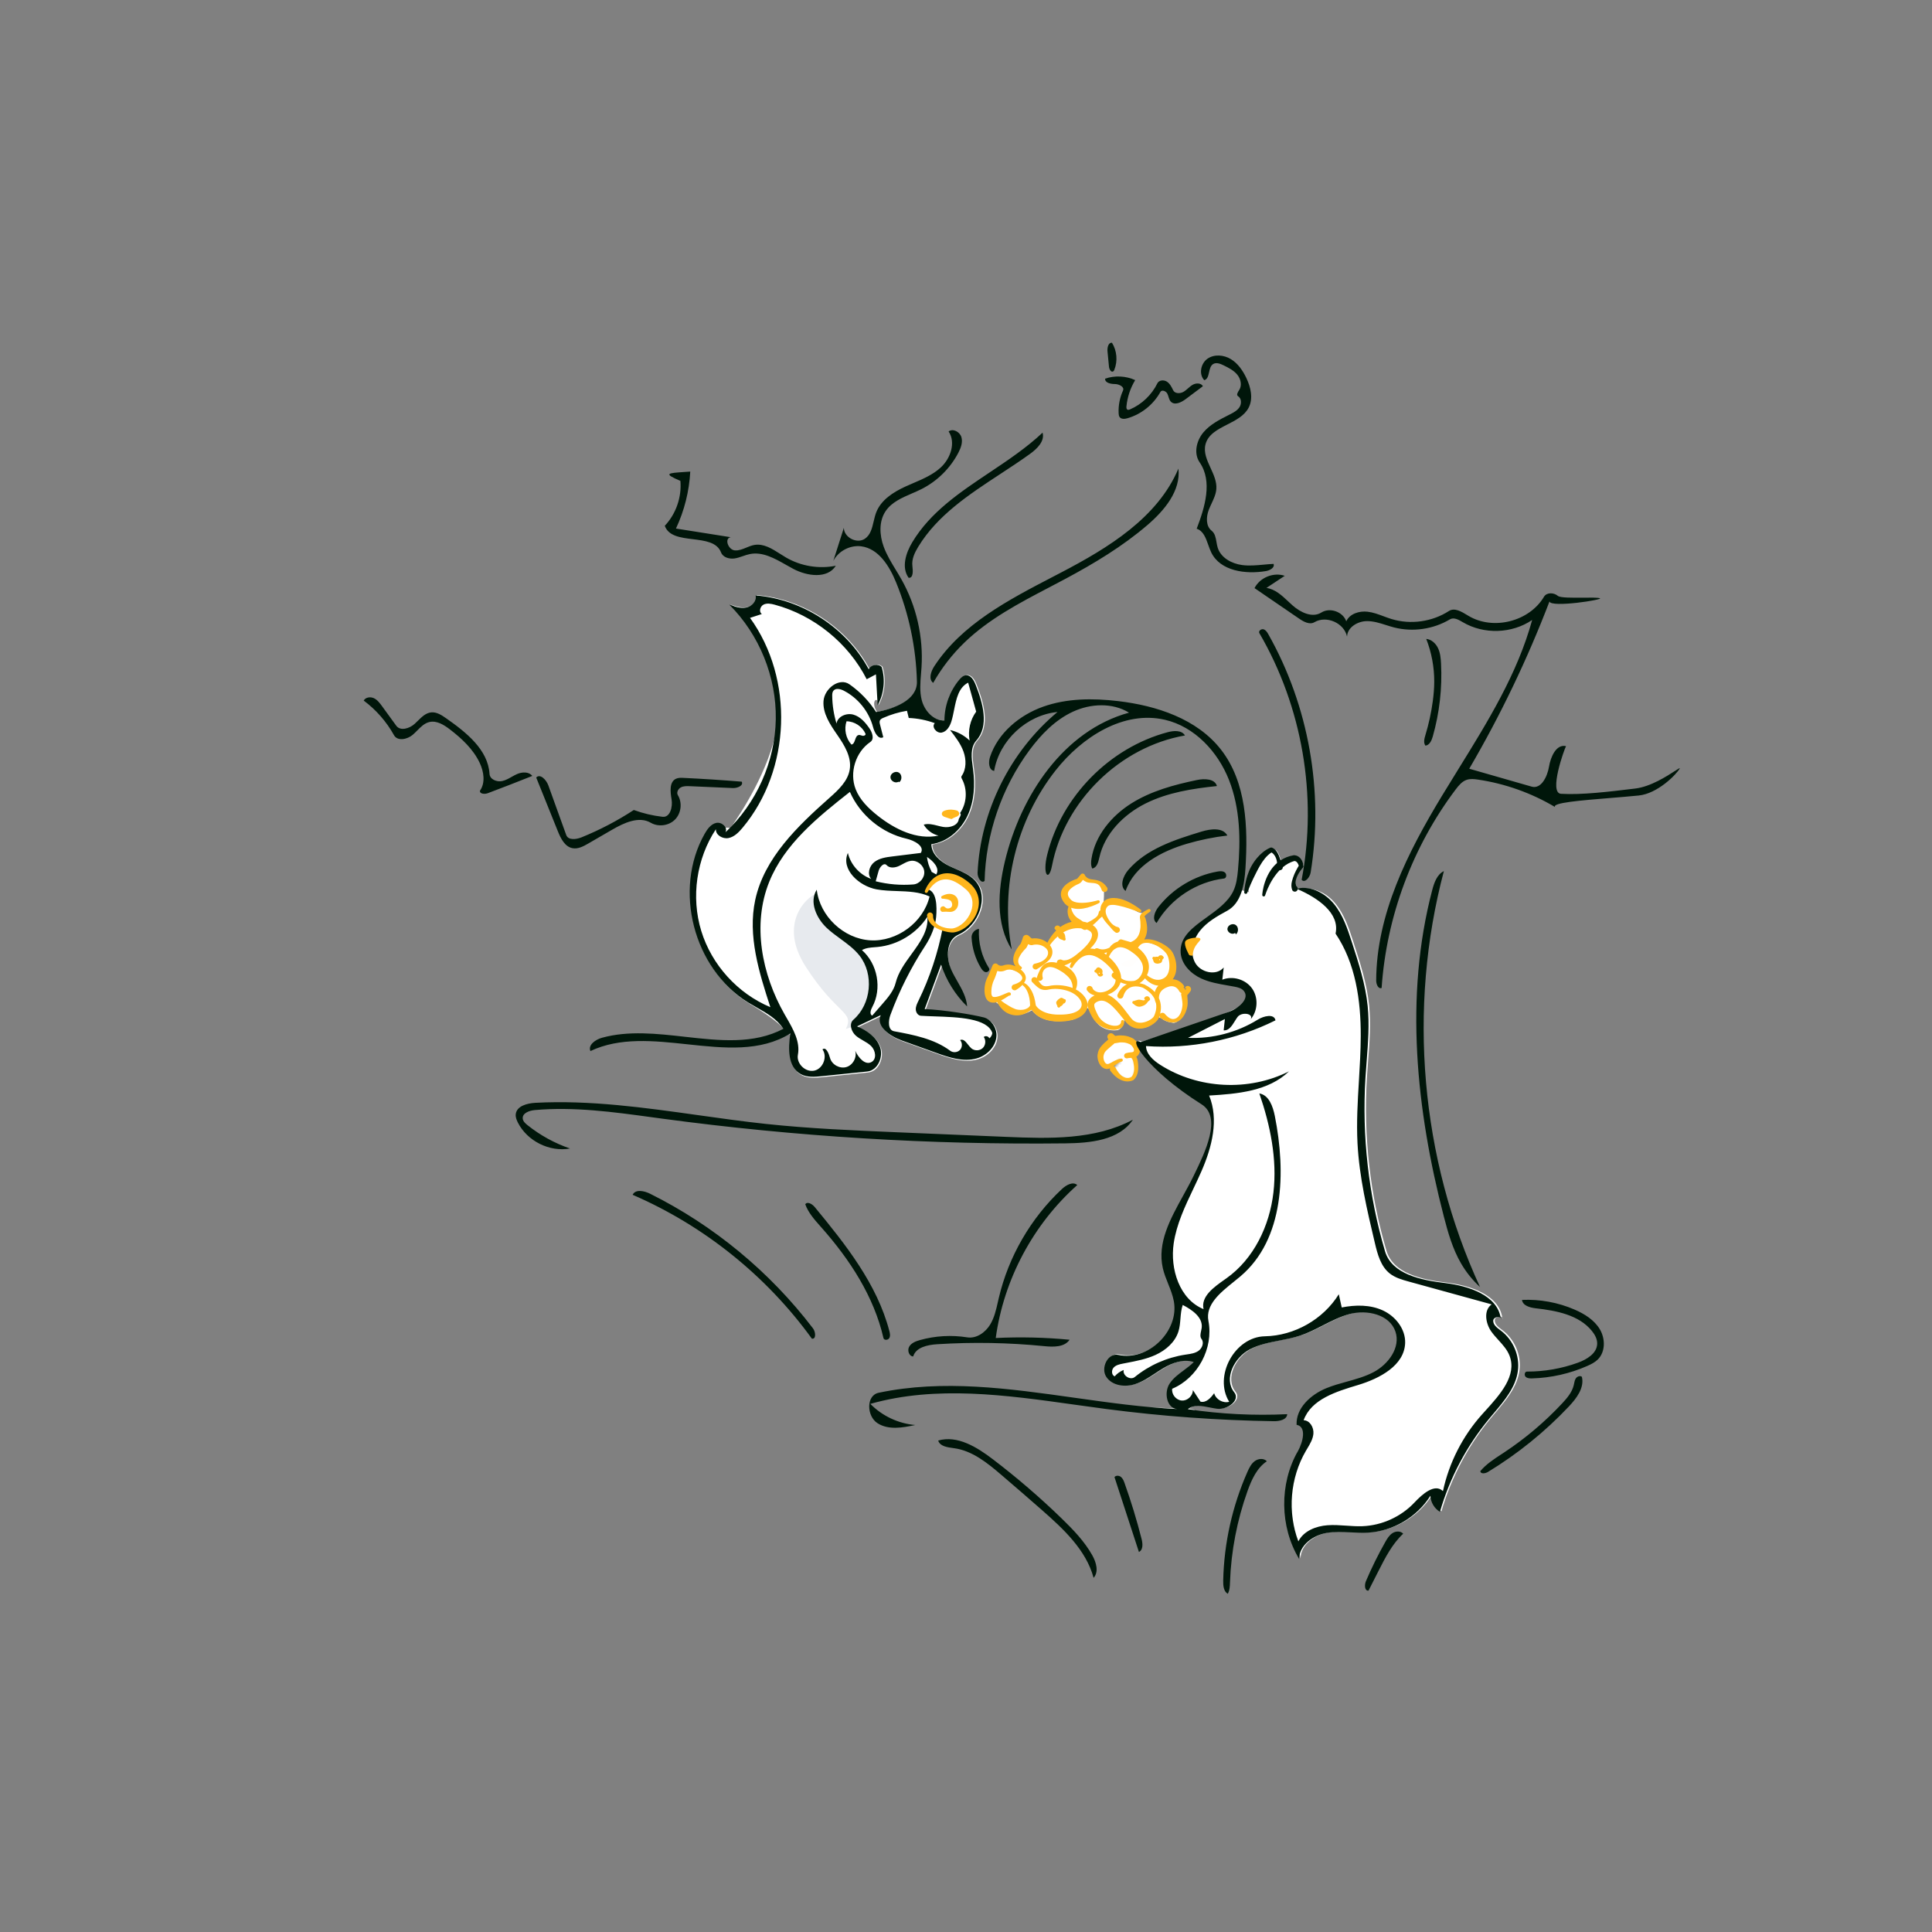 <svg width="750" height="750" viewBox="0 0 750 750" fill="none" xmlns="http://www.w3.org/2000/svg">
<rect x="0" y="0" width="750" height="750" fill="#808080" stroke="none"/>
<rect width="750" height="750" fill="none"/>
<path fill-rule="evenodd" clip-rule="evenodd" d="M359.128 609.893C333.675 565.672 348.621 419.957 363.756 456.977C365.435 461.082 363.105 480.064 360.263 497.548C357.048 517.323 353.961 548.973 356.466 568.83C357.804 579.44 368.035 625.368 359.128 609.893Z" />
<path fill-rule="evenodd" clip-rule="evenodd" d="M38.431 347.91C41.201 288.876 77.463 186.251 257.906 176.533C475.48 164.817 499.874 2.972 582.388 154.183C664.899 305.393 783.197 464.566 656.262 587.382C538.468 701.358 384.42 672.256 186.509 573.275C42.13 501.057 35.66 406.942 38.43 347.911L38.431 347.91Z" />
<path d="M400.588 392.173C400.588 392.173 393.013 397.246 388.038 390.05L386.187 388.795C386.187 388.795 380.26 390.567 384.571 380.509C384.571 380.509 386.623 377.826 386.187 375.934C386.187 375.934 387.506 377.826 390.491 375.934C390.491 375.934 392.336 375.891 394.297 376.96L395.285 375.934C395.285 375.934 391.531 372.573 396.786 368.35C396.786 368.35 398.44 365.916 398.362 363.96C398.362 363.96 398.843 366.352 400.647 366.301C400.647 366.301 404.697 365.701 406.155 367.67C406.155 367.67 410.589 360.162 415.48 359.19H418.551C418.551 359.19 414.829 358.269 415 352.8L415.45 351.478C415.45 351.478 411.872 349.598 413.537 345.876C413.537 345.876 415.313 343.386 417.575 342.511C417.575 342.511 419.686 341.337 419.977 340C419.977 340 420.415 342.026 423.064 342.293C423.064 342.293 428.073 342.202 428.563 345.872C428.563 345.872 428.656 349.463 428.202 352.048C428.202 352.048 430.356 347.225 440.191 352.974C440.191 352.974 442.56 355.488 445.402 353.954C445.402 353.954 442.942 355.52 443.436 358.376C443.436 358.376 444.487 362.728 442.222 365.293C442.222 365.293 448.209 365.649 452.174 368.775C452.174 368.775 456.499 372.893 453.938 380.373L452.99 382.108C452.99 382.108 456.236 380.594 458.188 384.647C458.188 384.647 459.755 385.69 461 384.511C461 384.511 459.747 385.664 459.631 387.663C459.631 387.663 460.435 396.087 455.693 397.11C455.693 397.11 452.421 396.802 450.929 395.316L449.321 394.702C449.321 394.702 447.835 398.891 442.963 399.082C442.963 399.082 439.298 398.81 437.992 397.305L436.45 395.814C436.45 395.814 436.365 398.936 433.974 399.878C433.974 399.878 426.443 401.44 423.81 393.385L422.369 391.346L421.267 391.481C421.267 391.481 420.141 396.198 413.387 396.169C413.387 396.169 405.021 397.841 400.588 392.173Z" fill="white"/>
<path fill-rule="evenodd" clip-rule="evenodd" d="M379.576 411.233C383.568 410.083 387.057 406.584 387.233 402.436C387.363 399.342 385.152 395.995 382.354 395.287C377.824 394.141 366.903 392.345 359.323 392.024C361.454 386.263 363.584 380.502 365.715 374.741C367.532 376.475 368.664 374.969 368.635 374.876C367.474 371.06 367.673 365.172 372.428 363.061C380.319 359.558 384.731 348.149 378.787 341.89C376.824 339.823 374.177 338.671 371.533 337.522C370.617 337.123 369.702 336.725 368.816 336.289C365.372 334.595 361.939 331.66 361.931 327.824C368.077 327.021 373.305 322.422 375.954 316.821C378.603 311.221 378.948 304.764 378.125 298.625C378.095 298.403 378.065 298.178 378.034 297.952C377.533 294.29 376.976 290.222 379.392 287.502C384.486 281.77 381.936 272.854 379.119 265.724C378.434 263.99 377.272 261.936 375.412 262.069C374.327 262.148 373.468 262.991 372.772 263.825C369.096 268.231 367.02 273.942 367.008 279.679C362.728 279.819 360.383 277.546 357.409 274.466C355.198 272.176 351.37 273.342 346.876 274.71C344.844 275.329 342.675 275.99 340.458 276.39C337.749 272.172 340.83 269.741 341.052 273.755C343.534 269.254 344.105 263.74 342.598 258.827C341.181 257.427 338.409 257.944 337.592 259.759C328.99 243.647 311.835 232.428 293.616 231C294.154 233.169 292.122 235.294 289.926 235.716C287.73 236.136 285.501 235.354 283.402 234.584C292.179 238.094 305.345 261.194 301.639 282.147C298.596 299.351 287.334 315.948 284.064 320.767C283.844 321.092 283.66 321.363 283.517 321.577C282.914 320.739 274.761 322.122 273.819 323.788C261.507 345.55 269.467 376.398 290.774 389.498C290.866 389.555 290.988 389.629 291.137 389.72C293.477 391.147 302.423 396.599 304.403 399.723C304.447 399.791 304.484 399.892 304.528 400.011C304.741 400.588 305.117 401.604 307.129 401.518C306.228 407.322 306.073 414.711 311.287 417.42C313.725 418.686 316.639 418.437 319.372 418.155L323.147 417.767C327.766 417.291 332.385 416.816 337.003 416.34C341.107 415.918 343.337 410.697 341.972 406.805C340.609 402.914 336.858 400.36 333.055 398.761C334.584 398.034 336.114 397.307 337.643 396.58C339.172 395.853 340.701 395.127 342.231 394.399C340.312 398.815 345.883 402.612 350.415 404.244C353.424 405.327 356.432 406.411 359.44 407.495C360.865 408.008 362.291 408.522 363.717 409.035C368.826 410.875 374.357 412.735 379.576 411.233ZM514.1 514.341C517.48 512.614 520.856 510.889 524.511 509.914C530.463 508.32 522.191 508.641 522.191 508.641C526.436 505.181 544.467 510.229 544.717 519.837C544.811 523.419 540.234 529.849 532.908 534.211C529.925 535.987 526.649 536.851 523.394 537.71C520.722 538.416 518.063 539.117 515.592 540.316C511.497 542.302 507.808 546.711 506 549.053C503.826 551.868 505.861 552.937 507.608 553.854C509.098 554.637 510.378 555.31 508.658 556.863C495.96 568.329 502.149 593.632 504.265 602.284C504.595 603.632 504.826 604.576 504.871 605C504.909 599.663 510.326 595.789 515.592 594.881C518.701 594.349 521.857 594.514 525.019 594.679C527.212 594.793 529.408 594.908 531.592 594.79C541.344 594.254 550.691 588.734 555.87 580.464C555.967 582.979 557.406 585.409 559.569 586.703C563.381 573.559 569.911 561.207 578.625 550.657C579.231 549.922 579.852 549.188 580.476 548.45C584.688 543.466 589.031 538.327 589.868 531.955C590.633 526.121 588.012 519.981 583.318 516.427C583.214 516.348 583.107 516.268 583 516.187C581.709 515.219 580.272 514.14 580.272 512.567C580.272 511.13 582.645 510.62 583.181 511.482C583.214 511.691 583.24 511.907 583.26 512.122C583.319 511.854 583.286 511.646 583.181 511.482C581.841 502.618 570.695 498.999 561.599 497.901C552.288 496.784 540.866 494.511 538.224 485.523C531.83 463.76 529.249 440.886 530.634 418.249C530.767 416.077 530.936 413.904 531.105 411.73C531.659 404.6 532.214 397.464 531.497 390.364C530.639 381.883 527.99 373.701 525.357 365.594C523.654 360.349 521.878 354.968 518.374 350.707C514.871 346.446 510.083 344.387 503.833 344.807C502.888 343.816 502.726 341.974 502.997 340.309C503.398 337.865 504.492 336.242 505.508 336.366C507.226 336.576 504.141 332.415 502.263 332.961C501.059 333.311 499.925 334.192 499.075 334.852C498.259 335.486 497.705 335.916 497.606 335.473C496.961 332.589 495.905 328.91 493.982 330.119C486.165 335.034 483.89 345.887 484.942 346.361C484.455 346.207 479.765 344.764 479.282 345.766C477.255 349.973 473.068 352.98 469.005 355.896C463.581 359.791 458.379 363.526 458.844 369.744C459.178 374.194 462.791 377.82 466.85 379.682C467.262 379.871 468.594 380.143 470.371 380.505C476.581 381.771 488.214 384.143 484.942 387.958C480.843 392.736 459.716 399.253 448.776 402.628C446.349 403.377 444.423 403.971 443.296 404.357C437.865 401.705 445.093 414.739 466.983 428.53C474.958 433.555 468.318 447.175 464.08 455.868C463.988 456.057 463.897 456.244 463.807 456.429C462.587 458.933 461.203 461.441 459.812 463.962C454.793 473.057 449.685 482.314 451.912 492.114C452.384 494.192 453.181 496.177 453.977 498.161C454.87 500.387 455.762 502.611 456.195 504.963C458.336 516.578 446.174 528.323 434.634 525.795C430.569 524.9 427.656 530.883 429.968 534.339C432.281 537.801 437.298 538.402 441.255 537.102C444.037 536.192 446.493 534.574 448.95 532.956C449.986 532.273 451.021 531.591 452.082 530.962C455.658 528.832 459.99 527.251 463.941 528.565C462.759 529.756 461.396 530.768 460.036 531.777C457.981 533.302 455.936 534.82 454.542 536.939C452.264 540.401 453.433 546.496 457.475 546.796C426.674 545.327 474.392 548.769 461.624 546.862C463.947 544.951 467.103 545.581 470.209 546.201C471.17 546.393 472.126 546.584 473.051 546.698C476.964 547.182 482.138 543.386 479.667 540.316C475.418 535.031 479.717 526.755 485.731 523.626C489.331 521.749 493.327 520.972 497.336 520.193C500.025 519.67 502.719 519.147 505.304 518.289C508.354 517.278 511.228 515.809 514.1 514.341ZM457.69 546.809L457.475 546.796C457.545 546.803 457.617 546.809 457.69 546.809ZM484.983 346.373L484.942 346.361C484.955 346.367 484.969 346.371 484.983 346.373Z" fill="white"/>
<path fill-rule="evenodd" clip-rule="evenodd" d="M316.537 347.36C316.242 346.293 300.655 356.462 312.817 375.322C324.978 394.183 331.756 392.574 328.367 399.406C328.367 399.406 332.519 398.785 336.358 393.288C340.199 387.791 342.719 375.39 332.432 366.542C322.145 357.695 319.915 359.596 316.537 347.36Z" fill="#E7EAEE"/>
<mask id="mask0_0_1334" style="mask-type:alpha" maskUnits="userSpaceOnUse" x="427" y="402" width="15" height="18">
<path fill-rule="evenodd" clip-rule="evenodd" d="M435.283 411.523C433.624 411.846 432.309 413.027 430.836 413.756C428.262 415.029 426.905 411.403 427.236 409.606C427.47 408.335 427.796 407.702 428.655 406.787C429.009 406.409 429.97 405.463 430.402 405.177C430.732 404.959 431.527 404.199 431.527 404.199C431.527 404.199 431.53 402.884 431.259 402.495C431.578 402.988 432.715 403.614 432.715 403.614C432.715 403.614 434.131 403.288 434.805 403.298C436.653 403.326 437.254 403.379 438.939 404.119C440.277 404.706 441.886 406.879 441.191 408.478C440.864 409.229 440.206 409.5 439.458 409.557C438.884 409.6 438.098 409.629 437.39 409.838C438.188 409.754 439.113 409.181 439.868 410.023C440.373 410.587 440.699 411.375 440.817 412.097C441.187 414.358 441.351 416.858 439.678 418.63C439.678 418.63 435.891 421.128 432.016 415.055" fill="white"/>
</mask>
<g mask="url(#mask0_0_1334)">
<path d="M430.858 413.906C430.858 413.906 425.14 412.733 427.835 407.622C427.835 407.622 431.275 401.391 436.858 403.109C436.858 403.109 443.059 404.883 441.056 408.332C441.056 408.332 439.414 409.318 440.828 413.862C440.828 413.862 441.261 417.479 439.023 418.712C439.023 418.712 434.453 420.705 431.32 414.493L430.858 413.906Z" fill="white"/>
</g>
<path fill-rule="evenodd" clip-rule="evenodd" d="M419.514 339.529L418.147 341.128C415.435 341.979 413.055 343.514 412.207 345.416C411.521 346.954 411.697 348.777 413.371 350.779C413.808 351.249 414.305 351.633 414.846 351.937C414.771 352.013 414.715 352.11 414.691 352.222C414.691 352.222 414.114 353.615 414.707 355.587C414.924 356.311 415.361 357.064 416.013 357.851L415.99 357.857C414.295 358.242 412.811 358.98 411.557 359.895C411.364 359.52 410.969 359.264 410.515 359.265C409.87 359.265 409.348 359.782 409.348 360.418C409.442 360.512 409.487 360.589 409.533 360.666C409.599 360.779 409.665 360.892 409.883 361.058C409.938 361.099 409.979 361.142 410.014 361.201C409.538 361.664 409.11 362.143 408.728 362.62C407.709 363.895 407.013 365.127 406.602 365.95C405.957 365.426 405.184 364.996 404.337 364.694C403.164 364.276 401.851 364.141 400.551 364.322C400.446 364.244 400.24 364.09 400.108 363.98C399.718 363.654 399.388 363.307 399.388 363.307C399.046 362.97 398.55 362.835 398.082 362.952C397.613 363.069 397.242 363.42 397.103 363.877C397.103 363.877 396.587 365.587 396.24 366.289C396.23 366.31 396.214 366.347 396.214 366.347C396.214 366.347 396.264 366.286 396.284 366.264C395.653 367.021 395.131 367.709 394.735 368.361C393.769 369.946 393.383 371.228 393.346 372.253C393.297 373.576 393.738 374.496 394.264 375.118C393.657 374.841 393.004 374.628 392.336 374.515C391.4 374.358 390.44 374.426 389.516 374.76C389.029 374.937 388.605 374.935 388.256 374.872C387.647 374.761 387.306 374.376 387.306 374.376C387.013 374.076 386.584 373.947 386.172 374.037C385.759 374.127 385.424 374.422 385.287 374.816C385.287 374.816 384.618 376.541 384.058 377.859C383.848 378.354 383.656 378.786 383.527 379.013C383.093 379.808 382.711 380.715 382.468 381.752C382.265 382.619 382.163 383.576 382.167 384.622C382.281 388.091 383.768 389.168 385.47 389.231C385.98 389.25 386.53 389.178 387.089 389.014C387.259 389.351 387.517 389.818 387.877 390.352C388.24 390.889 388.709 391.456 389.289 392.012C389.705 392.409 390.183 392.783 390.717 393.095C391.497 393.551 392.386 393.879 393.324 394.046C395.214 394.383 397.28 394.091 399.429 392.631C399.476 392.599 399.522 392.566 399.568 392.533L399.568 392.533C399.662 392.467 399.757 392.4 399.858 392.34C400.004 392.252 400.154 392.17 400.316 392.098C400.376 392.071 400.436 392.045 400.496 392.02C401.03 392.842 402.043 394.016 403.846 394.987C405.553 395.906 408.024 396.609 411.509 396.601C416.038 396.45 418.975 395.293 420.552 393.777C422.564 391.843 422.711 389.341 421.171 387.118C420.267 385.816 419.03 384.818 417.626 384.088C417.881 383.518 418.246 382.435 418.152 381.045C418.103 380.315 417.882 379.524 417.465 378.688C417.074 377.903 416.476 377.09 415.596 376.324C414.956 375.766 414.141 375.263 413.172 374.772C413.614 374.638 414.129 374.438 414.694 374.171C415.069 373.995 415.49 373.766 415.979 373.481C415.536 374.353 415.335 374.982 415.335 374.982C415.212 375.281 415.358 375.622 415.662 375.743C415.964 375.865 416.31 375.721 416.433 375.422C416.433 375.422 417.235 373.938 418.661 372.592C419.736 371.576 421.2 370.685 423.063 370.756C424.184 370.799 425.42 371.235 426.86 372.153C427.921 372.83 429.096 373.735 430.342 375C431.239 375.874 431.893 376.716 432.339 377.517C432.234 377.551 432.133 377.6 432.038 377.665C431.508 378.028 431.377 378.747 431.745 379.269C431.745 379.269 432.199 379.792 433.101 380.382C433.053 381.418 432.622 382.323 431.939 383.062C430.62 384.49 428.509 385.399 426.668 385.227C425.898 385.155 425.215 384.828 424.679 384.379C424.36 384.111 424.173 383.742 424.015 383.336C423.706 382.777 422.996 382.571 422.43 382.876C421.864 383.18 421.655 383.881 421.964 384.439C422.708 385.466 423.711 386.128 424.93 386.403C424.737 386.497 424.543 386.602 424.347 386.718C422.709 387.702 422.159 388.874 422.217 390.22C422.271 391.495 423.017 393.024 423.982 394.814C425.651 397.836 428.785 399.496 431.467 399.763C434.307 400.047 436.56 398.858 436.379 396.535C436.369 396.213 436.095 395.96 435.768 395.969C435.442 395.98 435.184 396.25 435.195 396.572C435.182 397.326 434.721 397.795 434.058 398.035C433.123 398.375 431.82 398.25 430.503 397.777C428.747 397.144 426.983 395.813 426.057 393.795C426 393.674 425.943 393.554 425.887 393.437L425.886 393.435L425.886 393.435C425.28 392.158 424.77 391.083 424.773 390.17C424.774 389.679 425.081 389.325 425.691 388.987C427.464 387.983 429.04 388.494 430.524 389.572C432.374 390.916 434.099 393.067 435.74 395.114L435.74 395.115C436.196 395.683 436.645 396.244 437.089 396.777C439.08 399.13 441.574 399.618 443.86 399.181C446.748 398.629 449.227 396.557 449.776 395.299C449.876 395.069 449.989 394.785 450.101 394.455C450.135 394.716 450.26 394.968 450.474 395.159C452.032 396.257 453.347 396.736 454.492 396.894C455.66 397.055 456.651 396.887 457.524 396.383C459.38 395.313 460.616 392.814 460.997 390.299C461.072 389.811 461.074 389.121 461.048 388.417C461.019 387.645 460.948 386.86 460.895 386.351C461.282 385.907 461.907 385.169 462.135 384.787C462.82 383.642 461.873 382.929 461.442 382.783C461.068 382.672 460.669 382.74 460.358 382.954C460.322 382.924 460.261 382.998 460.206 383.077C460.177 383.104 460.15 383.132 460.123 383.162L460.112 383.176C460.067 383.186 460.021 383.194 459.974 383.199C459.946 383.162 459.919 383.129 459.892 383.099C459.161 381.841 458.066 380.841 456.682 380.4C456.236 380.257 455.758 380.17 455.251 380.152C455.862 379.333 456.264 378.372 456.479 377.342C456.774 375.929 456.694 374.39 456.397 372.991C456.043 371.327 455.38 369.855 454.668 368.962C453.374 367.347 449.414 364.755 445.702 364.619C445.194 364.6 444.695 364.634 444.203 364.711C444.527 364.182 444.772 363.619 444.946 363.038C445.24 362.06 445.349 361.033 445.307 360.038C445.24 358.442 444.832 356.947 444.455 355.851C444.475 355.905 444.489 356.038 444.425 356.024C443.561 355.833 446.373 353.967 446.373 353.967C446.656 353.806 446.753 353.448 446.59 353.169C446.426 352.89 446.064 352.794 445.78 352.955C445.78 352.955 444.182 353.68 443.269 354.501C442.626 355.079 442.43 355.788 442.521 356.348C442.674 357.183 442.768 358.264 442.752 359.416C442.739 360.343 442.605 361.305 442.308 362.227C441.846 363.665 440.906 364.993 438.92 365.73L435.475 364.715C435.111 364.586 434.705 364.68 434.438 364.955C434.438 364.955 434.248 365.191 433.9 365.544L433.853 365.557C432.422 365.972 431.369 366.868 430.662 367.896C430.352 368.044 430.026 368.178 429.688 368.29C429.209 368.45 428.698 368.546 428.179 368.566C427.458 368.593 426.761 368.398 426.045 368.125C425.651 368.041 425.261 368.163 424.99 368.419C424.369 368.285 423.778 368.232 423.22 368.243C424.409 367.084 425.212 365.996 425.689 365.012C426.346 363.656 426.39 362.435 426.042 361.397C425.75 360.524 425.122 359.755 424.192 359.136C424.333 359.026 424.476 358.911 424.621 358.792C425.193 358.323 425.746 357.763 426.303 357.199C426.52 356.98 426.737 356.76 426.956 356.544C427.11 356.394 427.273 356.263 427.438 356.13L427.438 356.13L427.465 356.109C427.59 356.008 427.71 355.908 427.825 355.808C427.852 355.864 427.88 355.92 427.909 355.976C428.592 357.308 429.709 358.513 430.675 359.556L430.769 359.657C430.951 359.853 431.113 360.05 431.268 360.239L431.269 360.24L431.269 360.24C431.303 360.282 431.338 360.324 431.372 360.365C432.131 361.281 432.824 361.858 433.219 362.069C433.832 362.264 434.491 361.932 434.689 361.326C434.887 360.721 434.549 360.071 433.936 359.876C433.759 359.856 433.457 359.814 433.104 359.622C432.666 359.383 432.145 359.084 431.67 358.632C431.012 358.008 430.455 357.151 429.988 356.286C429.166 354.764 428.745 353.056 429.98 351.836C430.419 351.388 431.056 351.294 431.751 351.269C432.51 351.24 433.342 351.388 434.209 351.565C435.541 351.838 436.925 352.231 438.165 352.642C440.412 353.385 442.161 354.084 442.161 354.084C442.441 354.251 442.805 354.162 442.975 353.886C443.144 353.611 443.055 353.251 442.775 353.084C442.775 353.084 441.225 351.843 439.057 350.638C438.423 350.286 437.738 349.955 437.026 349.656C436.311 349.356 435.571 349.1 434.835 348.916C433.952 348.696 433.073 348.58 432.258 348.589C430.556 348.606 429.103 349.127 428.176 350.269C427.41 351.246 427.109 352.309 427.163 353.391C426.937 353.494 426.743 353.669 426.62 353.903C426.607 353.956 426.594 354.01 426.582 354.063C426.476 354.509 426.374 354.944 426.123 355.362C426.041 355.499 425.949 355.63 425.84 355.749C425.595 356.017 425.301 356.237 425.011 356.454L424.975 356.481C423.986 357.221 422.919 357.783 422.091 358.162C421.567 357.996 420.996 357.86 420.381 357.756C420.15 357.587 419.908 357.415 419.672 357.252C418.899 356.721 418.185 356.299 418.185 356.299L418.348 356.422C417.564 355.854 417.047 355.27 416.697 354.71C415.92 353.465 415.848 352.471 415.848 352.471C415.854 352.446 415.858 352.421 415.86 352.397C416.822 352.74 417.88 352.88 418.965 352.841C420.059 352.802 421.165 352.607 422.186 352.327C424.647 351.651 426.574 350.593 426.574 350.593C426.874 350.464 427.011 350.119 426.88 349.824C426.749 349.528 426.4 349.393 426.1 349.522C426.1 349.522 422.366 350.7 419.003 350.456C417.632 350.357 416.308 350.035 415.477 349.004C414.354 347.76 414.302 346.665 414.982 345.73C415.792 344.616 417.269 343.694 418.898 343.033C419.164 342.924 419.564 342.63 419.918 342.183C420.074 341.986 420.233 341.761 420.38 341.543C420.683 341.801 421.084 342.082 421.625 342.335C422.238 342.634 422.942 342.684 423.682 342.736C424.306 342.779 424.957 342.825 425.601 343.024C425.852 343.101 426.093 343.225 426.327 343.385C426.924 343.795 427.352 344.515 427.742 345.636C428.03 346.205 428.731 346.437 429.308 346.153C429.885 345.87 430.12 345.177 429.832 344.608C428.892 343.233 427.985 342.519 427.053 342.111C426.692 341.953 426.342 341.829 425.989 341.732C425.462 341.586 424.934 341.522 424.425 341.461C423.676 341.372 422.969 341.287 422.37 340.951C422.02 340.747 421.763 340.535 421.567 340.343C421.23 340.011 421.153 339.754 421.153 339.754C421.054 339.415 420.762 339.164 420.407 339.116C420.054 339.067 419.703 339.229 419.514 339.529ZM459.834 383.681C459.632 383.622 459.498 383.494 459.52 383.283C459.56 382.885 459.708 382.894 459.892 383.099C459.912 383.133 459.932 383.167 459.951 383.201L459.974 383.199C460.053 383.304 460.135 383.437 460.217 383.583C459.998 383.566 459.881 383.606 459.834 383.681ZM459.994 383.714C459.937 383.707 459.884 383.696 459.834 383.681C459.787 383.757 459.811 383.867 459.875 383.991C459.854 384.104 459.862 384.219 459.9 384.332L459.908 384.356C459.96 384.325 460.01 384.294 460.056 384.264C460.077 384.29 460.098 384.316 460.12 384.341L460.159 384.32L460.153 384.297C460.143 384.27 460.135 384.243 460.128 384.216C460.512 383.953 460.649 383.733 460.283 383.632C460.292 383.619 460.302 383.606 460.313 383.593C460.279 383.589 460.247 383.585 460.217 383.583L460.238 383.62L460.219 383.616L460.093 383.593L460.087 383.6C460.051 383.638 460.02 383.676 459.994 383.714ZM460.223 383.721C460.19 383.777 460.165 383.834 460.149 383.891C460.108 383.999 460.102 384.108 460.128 384.216C460.105 384.232 460.081 384.248 460.056 384.264C459.983 384.171 459.919 384.078 459.875 383.991C459.88 383.962 459.887 383.933 459.896 383.904C459.917 383.84 459.95 383.777 459.994 383.714C460.067 383.722 460.144 383.725 460.223 383.721ZM460.261 383.662L460.29 383.716C460.268 383.718 460.245 383.72 460.223 383.721L460.229 383.712L460.238 383.696C460.245 383.685 460.253 383.673 460.261 383.662ZM460.261 383.662C460.268 383.652 460.275 383.642 460.283 383.632L460.273 383.629C460.262 383.626 460.25 383.623 460.238 383.62L460.261 383.662ZM460.206 383.077C460.192 383.098 460.178 383.119 460.165 383.138L460.146 383.168C460.294 383.13 460.403 383.066 460.378 382.988C460.373 382.971 460.366 382.96 460.358 382.954L460.325 382.977C460.301 382.996 460.278 383.015 460.253 383.033L460.206 383.077ZM410.643 363.498C409.125 364.812 408.076 366.19 407.568 366.922C408.085 367.58 408.423 368.32 408.52 369.099C408.659 370.22 408.345 371.428 407.301 372.615C406.858 373.119 406.263 373.594 405.561 374.132L405.489 374.188L405.488 374.188C405.052 374.522 404.585 374.879 404.046 375.251C403.56 375.585 403.049 375.92 402.46 376.27C401.862 376.509 401.181 376.224 400.939 375.635C400.697 375.045 400.986 374.373 401.583 374.134L401.656 374.117L401.656 374.117C402.231 373.985 402.749 373.866 403.231 373.695C403.813 373.49 404.333 373.288 404.766 373.013C406.541 371.882 407.051 370.503 406.808 369.389C406.622 368.541 405.918 367.865 405.047 367.373C403.853 366.699 402.262 366.461 400.78 366.871C400.437 366.961 399.944 366.912 399.404 366.66C399.314 366.617 399.219 366.566 399.121 366.509C399.082 366.615 399.041 366.719 399.001 366.82C398.764 367.405 398.49 367.87 398.316 368.054C397.348 369.027 396.662 369.887 396.181 370.65C395.732 371.362 395.443 371.955 395.328 372.491C394.927 374.36 396.328 375.186 396.328 375.186C396.629 375.313 396.769 375.657 396.641 375.954C396.555 376.151 396.373 376.278 396.171 376.304C397.624 377.458 398.194 378.563 398.222 379.554C398.242 380.233 397.994 380.868 397.567 381.516C397.546 381.548 397.524 381.581 397.501 381.613C397.605 381.608 397.712 381.629 397.81 381.681C397.81 381.681 399.281 382.322 400.561 384.807C401.199 386.046 401.765 387.765 402.071 390.122C402.111 390.206 402.139 390.295 402.156 390.385C402.472 390.875 403.543 392.256 406.01 393.119C407.383 393.599 409.161 393.929 411.468 393.871C415.127 393.884 417.561 393.177 418.891 392.014C420.086 390.968 420.197 389.555 419.396 388.244C418.269 386.396 416.31 385.233 414.229 384.58C411.806 383.821 409.224 383.731 407.494 384.066C406.092 384.43 405.116 384.361 404.264 384.068C403.136 383.681 402.23 382.773 400.86 381.399L400.662 381.201C400.252 380.71 400.321 379.983 400.818 379.578C401.315 379.173 402.052 379.242 402.462 379.732L402.497 379.782C402.488 379.72 402.483 379.656 402.484 379.591C402.484 379.591 402.608 379.024 402.94 378.224C403.041 377.982 403.158 377.727 403.283 377.456L403.283 377.456L403.283 377.455L403.283 377.455L403.283 377.455C403.354 377.301 403.427 377.143 403.501 376.978C404.047 375.759 404.789 374.442 406.352 373.831C407.321 373.452 408.59 373.346 410.27 373.742C410.233 373.315 410.441 372.884 410.839 372.652C411.221 372.49 411.585 372.377 412.064 372.545C412.114 372.563 412.168 372.587 412.227 372.615L412.227 372.615C412.43 372.709 412.702 372.835 413.145 372.822C413.605 372.808 414.215 372.726 415.022 372.39C415.341 372.257 415.687 372.086 416.057 371.866C417.085 371.255 418.297 370.3 419.817 368.981C422.422 366.672 423.729 364.746 423.906 363.2C424.01 362.289 423.518 361.629 422.673 361.166C422.414 361.024 422.125 360.901 421.809 360.796C421.713 360.854 421.661 360.884 421.661 360.884C421.286 361.058 420.848 361.028 420.501 360.805C420.501 360.805 420.179 360.638 419.724 360.391C419.607 360.38 419.488 360.37 419.368 360.362C418.089 360.231 416.922 360.364 415.853 360.64C414.696 360.94 413.654 361.407 412.724 361.971C412.73 361.976 412.736 361.98 412.741 361.985C412.882 362.104 413.018 362.22 413.129 362.36C413.202 362.453 413.254 362.554 413.298 362.656C413.382 362.844 413.423 363.003 413.46 363.176C413.61 363.876 413.56 364.192 413.56 364.192C413.769 364.44 413.735 364.809 413.484 365.015C413.232 365.221 412.858 365.187 412.642 364.931C412.642 364.931 412.395 364.903 411.818 364.659C411.654 364.589 411.523 364.519 411.345 364.401C411.229 364.323 411.122 364.239 411.019 364.129C410.926 364.031 410.842 363.917 410.777 363.792C410.727 363.696 410.682 363.597 410.643 363.498ZM389.654 389.199C389.233 388.897 388.868 388.625 388.577 388.403C389.489 387.944 390.351 387.382 391.006 386.949C391.266 386.778 391.567 386.59 391.721 386.495L391.748 386.5C392.07 386.55 392.373 386.331 392.424 386.012C392.474 385.818 392.403 385.674 392.347 385.559L392.344 385.553C392.259 385.376 392.08 385.276 391.818 385.232C391.674 385.209 391.376 385.274 390.968 385.434C390.746 385.522 390.47 385.643 390.156 385.781L390.156 385.781L390.156 385.781L390.156 385.781C389.585 386.032 388.889 386.337 388.161 386.597C387.307 386.901 386.414 387.125 385.679 387.012C385.356 386.962 385.139 386.742 384.997 386.366C384.842 385.951 384.806 385.392 384.844 384.658C384.871 383.825 384.999 383.07 385.168 382.38C385.361 381.586 385.615 380.879 385.936 380.262C386.115 379.903 386.407 379.15 386.688 378.336C386.85 377.864 387.012 377.372 387.152 376.936C387.389 377.008 387.65 377.064 387.934 377.093C388.612 377.161 389.425 377.106 390.33 376.689C391.047 376.358 391.83 376.316 392.581 376.452C393.457 376.612 394.295 376.97 394.964 377.394C396.513 378.411 397.134 379.322 396.732 380.206C396.467 380.788 395.807 381.242 394.983 381.658C394.508 381.897 393.968 382.065 393.379 382.248L393.379 382.249C392.795 382.519 392.545 383.207 392.82 383.782C393.094 384.357 393.79 384.605 394.373 384.333C395.445 383.676 396.312 382.991 396.948 382.299C396.979 382.47 397.086 382.625 397.252 382.713C397.252 382.713 398.267 383.399 399.049 385.463C399.491 386.626 399.835 388.205 399.889 390.333C399.78 390.518 399.665 390.692 399.52 390.854C399.395 390.994 399.267 391.121 399.118 391.22C397.804 392.099 396.428 392.11 395.262 391.979C394.416 391.883 393.678 391.546 392.968 391.2C392.457 390.951 391.98 390.664 391.519 390.387L391.519 390.387L391.513 390.383C390.828 389.97 390.191 389.584 389.654 389.199ZM449.673 382.632C449.163 382.597 448.677 382.499 448.216 382.349C446.924 381.927 445.845 381.167 445.06 380.402C444.841 380.189 444.645 379.979 444.472 379.782C443.853 380.588 443.104 381.237 442.334 381.68C443.503 381.883 444.311 382.201 444.311 382.201L444.366 382.227C446.09 383.105 447.361 384.089 448.292 385.11C448.502 384.267 448.933 383.422 449.673 382.632ZM448.224 387.821C448.268 388.057 448.322 388.284 448.385 388.499C448.505 388.909 448.645 389.273 448.777 389.572C449.143 391.719 448.396 393.607 447.966 394.484C447.528 395.378 445.585 396.664 443.476 396.976C441.952 397.201 440.31 396.831 439.056 395.222C438.617 394.664 438.174 394.079 437.724 393.484C436.722 392.16 435.688 390.793 434.597 389.603C433.304 388.193 431.925 387.025 430.48 386.367C430.288 386.28 430.096 386.201 429.902 386.131C431.12 385.747 432.271 385.125 433.184 384.26C434.025 383.464 434.677 382.488 434.999 381.354C435.254 381.458 435.523 381.558 435.808 381.657C436.312 381.832 436.861 382.001 437.462 382.13C436.074 382.756 434.769 383.954 433.816 386.119C433.599 386.718 433.914 387.378 434.521 387.592C435.128 387.807 435.797 387.495 436.015 386.897C436.594 384.898 437.635 383.81 438.829 383.313C439.471 383.045 440.133 382.917 440.756 382.903C442.257 382.869 443.504 383.362 443.724 383.454C446.135 384.794 447.511 386.313 448.224 387.821ZM449.873 387.463C449.886 386.918 449.977 386.33 450.205 385.751C450.592 384.763 451.456 383.855 453.106 383.216C454.156 382.77 455.059 382.747 455.816 382.997C456.681 383.283 457.341 383.939 457.765 384.755C457.923 385.047 458.189 385.345 458.61 385.511C458.521 385.713 458.49 385.939 458.527 386.16C458.527 386.16 458.788 387.386 458.937 388.584C459.008 389.145 459.066 389.696 459.041 390.091C458.905 392.11 458.211 394.263 456.774 395.179C456.211 395.537 455.523 395.716 454.767 395.523C453.889 395.3 453.031 394.568 452.043 393.452C451.566 393.024 450.826 393.06 450.393 393.531C450.382 393.544 450.37 393.556 450.359 393.569C450.754 391.979 450.924 389.774 449.904 387.532L449.893 387.508L449.873 387.463ZM447.993 380.128C446.825 379.743 445.858 379.066 445.243 378.556C445.723 377.601 446.019 376.509 446.017 375.327C446.015 373.456 445.271 371.345 443.276 369.263C442.838 368.805 442.329 368.357 441.755 367.91C442.213 367.161 442.756 366.611 443.436 366.313C444.113 366.017 444.871 365.969 445.615 366.03C448.731 366.288 451.88 368.814 452.845 370.261C453.615 371.395 454.106 373.616 453.938 375.704C453.866 376.599 453.663 377.469 453.254 378.221C452.886 378.896 452.369 379.491 451.578 379.86C450.265 380.525 449.04 380.474 447.993 380.128ZM429.116 369.878L429.115 369.878L429.059 369.895C428.913 369.937 428.767 369.979 428.62 370.018C428.886 370.195 429.155 370.389 429.426 370.6C429.497 370.348 429.595 370.038 429.726 369.697C429.524 369.758 429.321 369.818 429.117 369.878L429.117 369.878L429.116 369.878L429.116 369.878L429.116 369.878L429.116 369.878ZM430.454 371.464C431.032 371.986 431.625 372.58 432.237 373.249C434.378 375.69 435.223 377.878 435.222 379.746C435.53 379.983 435.887 380.209 436.308 380.388C437.301 380.811 438.593 380.958 440.117 380.796C441.838 380.578 443.928 378.231 443.697 375.418C443.629 374.586 443.317 373.723 442.756 372.833C442.094 371.782 441.061 370.722 439.55 369.692C438.377 368.816 437.346 368.276 436.432 367.986C435.643 367.735 434.965 367.649 434.363 367.745C434.073 367.792 433.802 367.869 433.55 367.971C433.246 368.158 432.919 368.348 432.571 368.534C432.034 368.946 431.614 369.456 431.294 369.934C430.828 370.629 430.548 371.244 430.454 371.464ZM430.051 403.155C429.717 402.534 429.899 401.749 430.488 401.345C431.108 400.919 431.952 401.075 432.384 401.694L432.41 401.735L432.411 401.735L433.003 402.142C433.229 402.099 433.496 402.052 433.762 402.015C434.154 401.959 434.542 401.924 434.826 401.931C435.84 401.965 436.513 402.002 437.161 402.133C437.837 402.27 438.49 402.496 439.448 402.938C440.466 403.415 441.631 404.586 442.171 405.917C442.583 406.933 442.668 408.013 442.234 408.941C441.962 409.523 441.584 409.933 441.119 410.203C441.191 410.336 441.256 410.473 441.314 410.613C441.496 411.052 441.624 411.512 441.683 411.952C441.882 413.413 441.991 414.962 441.659 416.37C441.421 417.378 440.977 418.323 440.188 419.121C440.151 419.161 440.109 419.197 440.064 419.226C440.064 419.226 438.318 420.345 435.816 419.503C434.449 419.043 432.809 418.028 431.044 415.689C430.851 415.386 430.813 415.026 430.911 414.707C429.61 415.296 428.509 414.888 427.656 414.098C426.435 412.969 425.879 410.765 426.074 409.387C426.19 408.614 426.358 408.038 426.604 407.508C426.856 406.963 427.209 406.476 427.724 405.893C427.94 405.652 428.374 405.2 428.787 404.802C429.123 404.478 429.454 404.195 429.67 404.045L430.24 403.522V403.521L430.238 403.435C430.201 403.388 430.167 403.341 430.136 403.296L430.21 403.245C430.184 403.162 430.136 403.12 430.057 403.151L430.051 403.155ZM430.051 403.155C430.068 403.189 430.088 403.223 430.109 403.255L430.136 403.296C430.129 403.285 430.116 403.272 430.102 403.257C430.065 403.22 430.022 403.174 430.051 403.155ZM437.886 410.78C437.754 410.816 437.624 410.846 437.497 410.863C436.972 410.918 436.492 410.56 436.391 410.037C436.289 409.514 436.599 408.999 437.105 408.849C437.418 408.747 437.745 408.678 438.067 408.624C438.435 408.562 438.795 408.527 439.113 408.496C439.205 408.487 439.294 408.478 439.378 408.47C439.586 408.447 439.781 408.397 439.945 408.298C440.04 408.239 440.099 408.138 440.148 408.014C440.339 407.544 440.087 407.022 439.795 406.553C439.44 405.982 438.913 405.496 438.433 405.3C437.699 404.994 437.205 404.83 436.692 404.746C436.166 404.66 435.623 404.662 434.811 404.664H434.811L434.786 404.664L433.021 404.967C432.894 404.996 432.764 405.007 432.635 404.999C432.585 405.07 432.528 405.137 432.464 405.198L431.135 406.31L429.588 407.679C429.243 408.026 428.99 408.308 428.811 408.639C428.632 408.969 428.509 409.334 428.401 409.825C428.249 410.495 428.4 411.52 428.835 412.269C429.17 412.847 429.688 413.291 430.452 412.961C430.962 412.743 431.456 412.473 431.951 412.203C432.485 411.911 433.02 411.618 433.58 411.389C434.091 411.179 434.615 411.013 435.173 410.939C435.492 410.877 435.8 411.088 435.861 411.41C435.923 411.732 435.714 412.044 435.396 412.106C434.955 412.22 434.554 412.412 434.163 412.63C433.642 412.918 433.15 413.263 432.659 413.607L432.659 413.607L432.659 413.607C432.517 413.707 432.375 413.806 432.233 413.904C432.534 413.962 432.812 414.139 432.991 414.419C433.868 416.083 434.734 417.147 435.618 417.746C436.286 418.2 436.922 418.407 437.475 418.45C438.372 418.521 439.016 418.199 439.222 418.078C439.747 417.474 440.028 416.78 440.162 416.049C440.389 414.82 440.193 413.491 439.953 412.241C439.898 411.953 439.793 411.655 439.657 411.372C439.53 411.11 439.364 410.867 439.17 410.662L439.166 410.659C438.913 410.669 438.635 410.682 438.351 410.713C438.197 410.73 438.04 410.75 437.886 410.78ZM416.382 383.526C416.416 382.917 416.357 381.841 415.751 380.655C415.421 380.01 414.884 379.374 414.122 378.683C413.535 378.15 412.833 377.568 411.9 377.038C409.635 375.602 408.06 375.185 406.9 375.484C405.793 375.77 405.056 376.595 404.789 377.464C404.439 378.596 404.82 379.628 404.82 379.628C404.809 380.265 404.277 380.772 403.633 380.762C403.419 380.758 403.22 380.698 403.049 380.596C403.692 381.559 404.167 382.262 404.885 382.617C405.465 382.903 406.177 382.933 407.204 382.756C409.447 382.216 413.028 382.285 416.152 383.438C416.229 383.467 416.306 383.496 416.382 383.526ZM425.983 378.072C425.516 377.8 425.523 377.562 425.523 377.562L425.525 377.562C425.542 377.56 425.56 377.556 425.577 377.552L425.525 377.562C425.225 377.605 424.936 377.416 424.864 377.12C424.788 376.806 424.984 376.49 425.339 376.408C425.339 376.408 425.304 376.326 425.69 375.862C425.828 375.694 425.949 375.645 426.188 375.549C426.287 375.51 426.402 375.513 426.507 375.533L426.512 375.534L426.512 375.534C426.715 375.574 426.891 375.609 427.038 375.736C427.151 375.834 427.267 375.901 427.372 375.963C427.57 376.079 427.734 376.174 427.789 376.414C427.801 376.468 427.83 376.504 427.859 376.538C427.893 376.578 427.926 376.616 427.926 376.682C427.926 376.745 427.949 376.793 427.972 376.839C428 376.896 428.027 376.952 428.01 377.032C427.993 377.109 427.997 377.18 428.001 377.252C428.007 377.367 428.013 377.484 427.936 377.627C427.915 377.667 427.895 377.706 427.895 377.754L427.895 377.763C427.895 377.811 427.895 377.841 427.928 377.885C428.025 378.015 428.038 378.057 428.05 378.094C428.064 378.14 428.076 378.177 428.234 378.357C428.005 378.952 427.33 379.25 426.728 379.024C426.304 378.865 426.029 378.488 425.983 378.072ZM426.531 377.99C426.685 378.073 426.795 378.067 426.966 377.755C426.982 377.727 426.93 377.704 426.889 377.686C426.856 377.671 426.829 377.659 426.851 377.65C426.976 377.599 426.469 377.686 426.551 377.763C426.617 377.828 426.588 377.909 426.531 377.99ZM412.681 389.836C412.705 389.767 412.712 389.698 412.712 389.628C412.82 389.616 412.928 389.589 413.034 389.545C413.628 389.298 413.907 388.622 413.657 388.036C413.476 387.999 413.421 387.955 413.375 387.918C413.331 387.882 413.294 387.853 413.164 387.842C413.125 387.839 413.111 387.827 413.097 387.816C413.084 387.805 413.071 387.794 413.04 387.789C412.989 387.779 412.966 387.759 412.938 387.735C412.926 387.724 412.913 387.712 412.896 387.7C412.569 387.482 412.362 387.399 412.097 387.343C411.863 387.294 411.68 387.414 411.415 387.586C411.32 387.648 411.215 387.717 411.093 387.787C410.786 387.963 410.553 388.236 410.252 388.612C410.163 388.723 410.09 388.844 410.046 388.98C410.017 389.07 410.01 389.16 410.014 389.252C410.024 389.425 410.036 389.538 410.088 389.682C410.307 390.292 410.465 390.419 410.465 390.419C410.389 390.75 410.591 391.063 410.909 391.134C411.228 391.204 411.545 391.005 411.617 390.69C411.617 390.69 411.974 390.643 412.5 390.097C412.574 390.021 412.645 389.942 412.681 389.836ZM449.6 371.43C449.786 371.096 450.137 370.861 450.551 370.835C451.194 370.796 451.748 371.281 451.788 371.915C451.625 372.05 451.584 372.106 451.539 372.165C451.505 372.212 451.468 372.26 451.371 372.351C451.308 372.409 451.291 372.462 451.27 372.536C451.23 372.672 451.2 372.789 451.173 372.895L451.173 372.895L451.173 372.895L451.173 372.895L451.173 372.896C451.133 373.049 451.1 373.179 451.05 373.315C451.026 373.382 450.982 373.422 450.938 373.464C450.903 373.495 450.869 373.527 450.842 373.572C450.687 373.833 450.433 373.886 450.121 373.951L450.121 373.951C450.009 373.975 449.89 374 449.766 374.036C449.401 374.143 449.004 374.089 448.566 373.958C448.431 373.918 448.3 373.85 448.2 373.754C447.997 373.562 447.883 373.405 447.794 373.187C447.569 372.646 447.598 372.462 447.598 372.462L447.575 372.445C447.319 372.245 447.275 371.877 447.477 371.624C447.679 371.371 448.052 371.327 448.309 371.527C448.309 371.527 448.612 371.356 449.323 371.389C449.341 371.39 449.358 371.391 449.375 371.391C449.44 371.393 449.503 371.395 449.57 371.418L449.6 371.43ZM450.002 372.286C449.979 372.357 450.002 372.485 450.019 372.583C450.026 372.62 450.032 372.652 450.034 372.675C450.051 372.678 450.073 372.684 450.097 372.69C450.19 372.714 450.314 372.746 450.307 372.675C450.282 372.408 450.172 372.323 450.002 372.286ZM440.845 390.367C440.232 389.981 440.006 389.708 440.006 389.708C439.69 389.625 439.501 389.305 439.585 388.993C439.67 388.681 439.994 388.496 440.31 388.579C440.31 388.579 440.595 388.402 441.243 388.248C441.31 388.232 441.377 388.213 441.446 388.195C441.641 388.141 441.846 388.085 442.085 388.07C442.222 388.061 442.362 388.077 442.503 388.094L442.547 388.099C442.658 388.111 442.763 388.138 442.867 388.165C442.98 388.193 443.092 388.222 443.21 388.232C443.323 388.242 443.433 388.264 443.539 388.286C443.779 388.335 444.001 388.38 444.204 388.274L444.212 388.269C444.226 388.262 444.241 388.255 444.257 388.247L444.257 388.247C444.344 388.205 444.438 388.16 444.464 388.071C444.487 387.991 444.44 387.949 444.385 387.9C444.346 387.864 444.302 387.825 444.277 387.765C444.261 387.727 444.236 387.716 444.21 387.705C444.185 387.695 444.159 387.684 444.138 387.649C444.275 387.028 444.898 386.633 445.528 386.769C446.157 386.904 446.558 387.518 446.421 388.139C446.294 388.234 446.224 388.313 446.16 388.386C446.082 388.474 446.012 388.553 445.861 388.636C445.78 388.68 445.736 388.724 445.679 388.78C445.667 388.791 445.654 388.804 445.64 388.817C445.576 388.879 445.529 388.954 445.483 389.029C445.464 389.059 445.445 389.09 445.425 389.119C445.34 389.244 445.247 389.35 445.15 389.459L445.15 389.459L445.149 389.46C445.117 389.496 445.085 389.532 445.053 389.57C444.588 390.11 443.933 390.405 443.167 390.653C442.893 390.741 442.614 390.79 442.328 390.803C442.144 390.811 441.958 390.799 441.786 390.755C441.41 390.659 441.113 390.534 440.845 390.367Z" fill="#FFB61D"/>
<path fill-rule="evenodd" clip-rule="evenodd" d="M435.945 151.626C436.617 150.149 434.392 149.09 432.77 149.083C431.148 149.077 428.887 148.61 429.011 146.992C432.784 145.702 437.046 145.908 440.676 147.557C438.808 150.65 437.64 154.163 437.283 157.759C437.236 158.225 437.259 158.8 437.67 159.022C437.986 159.192 438.374 159.06 438.703 158.917C443.28 156.934 447.108 153.275 449.297 148.792C449.911 147.535 451.774 147.385 452.956 148.133C454.139 148.881 454.8 150.209 455.405 151.471C456.057 152.829 458.061 152.87 459.376 152.135C460.69 151.399 461.655 150.15 462.957 149.393C464.259 148.635 466.247 148.602 466.966 149.925C464.736 151.596 462.505 153.268 460.275 154.939C458.569 156.217 456.029 157.459 454.538 155.938C453.738 155.122 453.681 153.846 453.164 152.826C452.647 151.807 451.012 151.158 450.46 152.159C447.76 157.055 443.061 160.809 437.691 162.361C436.635 162.666 435.285 162.796 434.639 161.907C434.334 161.488 434.277 160.941 434.253 160.423C434.112 157.412 434.697 154.37 435.945 151.626Z" fill="#00160A"/>
<path fill-rule="evenodd" clip-rule="evenodd" d="M380.784 375.731C378.634 372.179 377.38 368.09 377.167 363.945C377.084 362.321 378.427 360.754 380.043 360.588C379.699 365.927 381.089 371.365 383.954 375.883C384.407 376.598 383.447 377.53 382.616 377.374C381.784 377.217 381.222 376.454 380.784 375.731Z" fill="#00160A"/>
<path fill-rule="evenodd" clip-rule="evenodd" d="M431.668 133.051C433.593 136.142 433.945 140.159 432.587 143.537C432.496 143.763 432.39 143.996 432.194 144.141C431.4 144.729 430.606 143.39 430.51 142.406C430.319 140.427 430.128 138.448 429.937 136.468C429.796 135.009 430.206 132.938 431.668 133.051Z" fill="#00160A"/>
<path fill-rule="evenodd" clip-rule="evenodd" d="M365.979 315.072C365.979 315.072 367.999 313.582 371.693 314.714C371.693 314.714 373.322 315.94 371.549 316.95C371.549 316.95 370.408 317.34 369.513 317.899C369.59 318.148 367.796 317.489 366.694 317.112C366.694 317.112 364.849 316.528 365.979 315.072Z" fill="#FFB61D"/>
<path fill-rule="evenodd" clip-rule="evenodd" d="M472.237 210.427C471.941 208.731 471.648 207.048 470.346 206.02C468.066 204.216 468.208 200.673 469.238 197.954C469.561 197.102 469.95 196.268 470.339 195.434C471.192 193.607 472.042 191.784 472.185 189.792C472.385 186.985 471.156 184.306 469.939 181.655C468.544 178.616 467.165 175.612 467.973 172.489C468.976 168.614 472.669 166.724 476.428 164.801C479.751 163.1 483.125 161.373 484.74 158.225C486.567 154.663 485.538 150.292 483.804 146.684C482.421 143.806 480.529 141.048 477.796 139.397C475.063 137.745 471.36 137.425 468.743 139.254C466.125 141.084 465.288 145.293 467.503 147.594C468.754 147.217 469.053 145.876 469.361 144.494C469.637 143.256 469.92 141.986 470.902 141.349C472.12 140.558 473.725 141.191 475.027 141.834C476.947 142.783 478.926 143.778 480.29 145.429C481.653 147.08 482.23 149.584 481.065 151.38C480.559 152.159 479.823 153.316 480.613 153.803C481.96 154.633 482.038 156.69 481.191 158.027C480.345 159.363 478.873 160.148 477.461 160.862L477.078 161.056C473.458 162.885 469.735 164.766 467.137 167.87C464.447 171.084 463.319 176.03 465.698 179.48C470.789 186.86 467.749 196.872 464.553 205.249C467.124 206.1 468.08 208.8 469.035 211.5L469.035 211.501L469.035 211.501C469.399 212.527 469.762 213.554 470.214 214.479C473.735 221.687 483.513 223.023 491.423 221.693C492.966 221.433 494.951 220.366 494.394 218.904C493.102 218.962 491.808 219.081 490.515 219.2C487.729 219.458 484.945 219.715 482.18 219.349C478.133 218.815 473.95 216.537 472.723 212.643C472.501 211.939 472.369 211.182 472.237 210.427ZM445.496 203.763C435.794 212.099 424.754 218.736 413.474 224.767C411.443 225.852 409.398 226.923 407.35 227.996C395.673 234.109 383.919 240.262 374.463 249.366C369.667 253.983 365.545 259.298 362.267 265.092C360.356 263.671 361.372 260.646 362.675 258.652C373.343 242.312 391.457 232.892 408.867 223.838C409.91 223.296 410.95 222.755 411.987 222.214C430.319 212.639 449.407 200.96 457.464 181.91C458.416 190.511 452.059 198.123 445.496 203.763ZM307.987 220.852C313.361 223.694 321.251 224.778 324.464 219.617C317.93 220.942 310.924 219.789 305.16 216.438C304.393 215.993 303.625 215.504 302.853 215.013C299.686 212.999 296.438 210.933 292.855 211.546C291.783 211.73 290.756 212.154 289.735 212.576C288.286 213.175 286.848 213.769 285.308 213.664C282.681 213.485 281.065 208.978 283.661 208.542C280.122 207.982 276.583 207.422 273.045 206.862L272.356 206.753L262.406 205.178C265.66 198.259 267.557 190.705 267.955 183.068C267.199 183.122 266.486 183.17 265.822 183.215L265.819 183.215L265.817 183.215C259.168 183.66 257.329 183.783 264.13 186.678C264.682 192.994 262.418 199.504 258.066 204.115C259.521 208.147 264.238 208.728 268.966 209.311C273.671 209.891 278.387 210.473 279.912 214.455C280.653 216.388 283.111 217.084 285.158 216.785C286.257 216.624 287.309 216.26 288.362 215.896C289.269 215.582 290.178 215.268 291.118 215.083C296.041 214.117 300.668 216.739 305.156 219.283C306.106 219.821 307.049 220.355 307.987 220.852ZM555.981 345.556C556.739 342.667 557.83 339.475 560.511 338.16C546.4 391.433 551.452 449.572 574.541 499.612C571.64 496.96 569.152 493.857 567.179 490.46C563.909 484.835 562.108 478.491 560.478 472.19C549.78 430.848 545.14 386.862 555.981 345.556ZM201.028 435.76C200.524 434.765 200.1 433.672 200.211 432.562C200.532 429.349 204.637 428.279 207.861 428.11C229.007 427.001 250.026 429.954 271.051 432.908C279.802 434.137 288.554 435.367 297.317 436.304C314.265 438.115 331.308 438.834 348.337 439.551C360.567 440.066 372.797 440.582 385.027 441.097L387.362 441.195L389.182 441.272L390.681 441.335C407.394 442.038 425.026 442.545 439.784 434.67C434.403 442.701 423.199 443.74 413.534 443.852C361.287 444.455 308.997 441.252 257.214 434.276C255.863 434.094 254.51 433.909 253.158 433.724L253.122 433.72C238.001 431.654 222.779 429.575 207.601 430.928C205.48 431.117 202.728 432.099 202.928 434.22C203.028 435.28 203.902 436.081 204.733 436.747C209.671 440.704 215.298 443.8 221.282 445.856C213.325 447.283 204.678 442.973 201.028 435.76ZM498.735 223.53C494.378 222.043 489.086 224.195 487.004 228.303C491.358 231.283 495.713 234.263 500.068 237.243L504.357 240.178C506.124 241.388 508.424 242.629 510.267 241.538C514.905 238.793 521.834 241.859 522.922 247.137C523.036 243.526 527.039 241.138 530.652 241.116C533.187 241.101 535.617 241.872 538.05 242.644C539.086 242.973 540.122 243.301 541.167 243.57C548.428 245.435 556.416 244.279 562.851 240.432C564.397 239.507 566.304 240.618 567.859 241.535C576.017 246.365 586.952 246.014 594.784 240.672C589.079 261.517 577.583 280.086 566.159 298.541C564.006 302.018 561.855 305.492 559.747 308.976C546.449 330.948 534.302 354.964 534.236 380.647C534.232 382.059 535.025 384.038 536.343 383.532C538.231 355.791 548.353 328.663 565.095 306.466C566.245 304.938 567.532 303.358 569.342 302.737C570.766 302.25 572.314 302.425 573.803 302.646C584.306 304.208 594.503 307.839 603.635 313.268C602.622 311.621 613.499 310.731 624.913 309.798L624.913 309.798C628.744 309.484 632.635 309.166 636.158 308.812C643.467 308.078 650.724 300.704 652.051 298.361C652.287 297.944 651.577 298.404 650.231 299.275C647.163 301.261 640.794 305.383 634.845 306.102L633.754 306.234C624.86 307.313 613.96 308.634 605.986 308.151C601.114 307.856 607.286 290.725 607.933 289.652C604.138 288.774 601.963 293.781 601.323 297.621C600.676 301.461 598.305 306.437 594.562 305.363C590.283 304.135 586.003 302.906 581.724 301.678L570.361 298.416C582.484 277.671 592.916 255.934 601.505 233.494C602.074 236.014 622.892 232.747 621.069 232.222C620.163 231.961 617.502 231.985 614.576 232.012C610.394 232.051 605.67 232.095 604.752 231.315C603.191 229.99 600.421 229.897 599.376 231.657C593.654 241.308 579.623 244.838 570.014 239.046C569.887 238.969 569.757 238.89 569.627 238.811C567.351 237.428 564.646 235.785 562.464 237.196C555.966 241.398 547.594 242.569 540.193 240.312C539.151 239.994 538.125 239.612 537.1 239.23C535.072 238.475 533.048 237.72 530.908 237.469C527.687 237.09 523.95 238.237 522.621 241.196C521.34 237.48 516.271 235.692 512.943 237.782C509.446 239.979 504.845 237.748 501.757 235.007C501.211 234.522 500.669 234.015 500.125 233.505L500.124 233.505L500.124 233.505L500.124 233.505L500.124 233.504L500.123 233.504L500.123 233.504L500.123 233.503C497.589 231.131 494.998 228.704 491.632 228.231L495.16 225.896L498.735 223.53ZM415.212 520.086C413.187 523.039 408.882 522.928 405.321 522.568C391.528 521.196 377.622 520.948 363.788 521.83C360.077 522.065 355.547 523.013 354.495 526.58C352.839 526.501 352.124 524.162 352.969 522.738C353.813 521.307 355.516 520.667 357.113 520.216C363.063 518.551 369.374 518.185 375.477 519.158C379.057 519.726 382.543 517.25 384.409 514.147C386.008 511.484 386.701 508.413 387.389 505.369L387.389 505.366C387.504 504.858 387.619 504.35 387.738 503.845C391.517 487.768 400.153 472.864 412.223 461.592C413.88 460.044 416.495 458.533 418.193 460.035C401.082 475.258 389.643 496.718 386.546 519.413C396.101 518.949 405.689 519.171 415.212 520.086ZM508.794 338.695C508.488 340.57 506.543 342.976 505.301 341.539C511.496 309.019 505.542 274.329 488.86 245.737C488.477 244.907 489.618 244.042 490.494 244.297C491.372 244.551 491.91 245.409 492.359 246.204C508.042 274.002 513.94 307.196 508.794 338.695ZM246.043 314.437C239.655 318.61 232.864 322.166 225.795 325.037C223.694 325.891 220.576 326.276 219.807 324.142L217.194 316.9L217.138 316.744C215.712 312.789 214.285 308.834 212.859 304.879C212.094 302.758 209.723 300.207 208.154 301.826C210.954 308.778 213.755 315.73 216.554 322.682C217.686 325.49 219.257 328.679 222.227 329.261C224.37 329.68 226.48 328.546 228.37 327.452C229.917 326.556 231.465 325.661 233.012 324.765C234.552 323.875 236.092 322.984 237.631 322.093C242.255 319.417 248.026 316.714 252.643 319.401C255.59 321.115 259.669 320.566 262.058 318.133C264.446 315.699 264.92 311.61 263.151 308.695C262.528 307.668 263.225 306.252 264.282 305.679C265.338 305.107 266.606 305.145 267.806 305.197L284.494 305.924C286.219 305.999 288.73 304.978 287.939 303.442C280.407 302.828 272.866 302.339 265.319 301.976C264.349 301.929 263.337 301.893 262.454 302.296C259.761 303.526 260.207 307.394 260.704 310.313C261.203 313.232 260.147 317.415 257.205 317.08C253.398 316.645 249.642 315.756 246.043 314.437ZM252.375 463.41C277.061 475.701 298.871 493.725 315.592 515.656C316.652 517.047 316.897 519.954 315.173 519.674C297.534 495.273 273.218 475.758 245.583 463.817C246.696 461.536 250.104 462.279 252.375 463.41ZM354.152 210.487C351.625 214.697 349.858 220.313 352.726 224.298C354.593 224.495 354.424 221.572 354.189 219.709C353.856 217.081 355.083 214.517 356.46 212.255C363.921 200.003 376.122 192.004 388.279 184.033L388.279 184.033C392.202 181.461 396.12 178.892 399.873 176.184C402.632 174.193 405.644 171.233 404.726 167.957C398.529 173.799 391.317 178.622 384.137 183.424C372.619 191.126 361.184 198.773 354.152 210.487ZM424.045 603.797C425.564 606.515 426.623 610.206 424.535 612.512C421.62 601.7 412.89 593.586 404.476 586.198C399.256 581.611 394.005 577.065 388.722 572.551C383.312 567.925 377.458 563.156 370.408 562.196C370.301 562.181 370.193 562.167 370.084 562.152L370.058 562.148C367.702 561.829 364.863 561.444 364.211 559.21C371.682 557.074 379.257 561.778 385.438 566.488C394.774 573.602 403.689 581.272 412.117 589.444C416.6 593.795 420.998 598.349 424.045 603.797ZM174.652 283.156C179.313 286.728 183.75 290.877 186.243 296.194C187.832 299.584 188.482 303.84 186.343 306.914C186.059 308.183 188.117 308.384 189.335 307.927C195.125 305.752 200.89 303.515 206.633 301.218C205.339 299.516 202.697 299.63 200.736 300.482C200.006 300.799 199.307 301.195 198.609 301.589C197.433 302.254 196.261 302.917 194.949 303.202C192.86 303.656 190.168 302.565 190.036 300.43C189.452 290.985 180.944 284.265 173.194 278.835C171.458 277.618 169.521 276.344 167.41 276.545C165.317 276.743 163.752 278.287 162.21 279.808C161.782 280.23 161.355 280.651 160.919 281.041C158.917 282.831 155.403 283.895 153.823 281.721L151.75 278.869L151.743 278.86L151.737 278.851C150.595 277.281 149.454 275.71 148.312 274.139C147.434 272.932 146.499 271.675 145.148 271.04C143.796 270.406 141.906 270.65 141.19 271.961C146 275.541 150.037 280.154 152.948 285.397C154.291 287.815 158.074 287.066 160.185 285.279C160.796 284.761 161.373 284.179 161.949 283.597C163.363 282.168 164.774 280.743 166.686 280.291C169.53 279.621 172.333 281.379 174.652 283.156ZM424.006 337.15C423.42 335.978 423.511 334.59 423.718 333.296C425.153 324.343 431.488 316.736 439.156 311.9C446.824 307.065 455.754 304.655 464.629 302.807C467.562 302.196 471.596 302.257 472.41 305.141C462.915 306.14 453.28 307.629 444.738 311.894C436.195 316.158 428.793 323.627 426.747 332.954C426.363 334.701 425.776 336.901 424.006 337.15ZM611.218 508.366C604.824 505.602 597.802 504.315 590.845 504.622C591.113 506.856 593.921 507.621 596.162 507.876C604.177 508.79 612.949 510.43 618.005 516.715C619.142 518.126 620.069 519.824 620.023 521.634C619.945 525.377 616.026 527.735 612.512 529.01C606.195 531.296 599.474 532.465 592.759 532.446C591.877 532.439 591.616 533.824 592.236 534.451C592.857 535.079 593.843 535.111 594.725 535.092C602.1 534.889 609.435 533.236 616.183 530.257C617.646 529.611 619.109 528.885 620.252 527.762C623.263 524.802 623.218 519.667 621.056 516.029C618.893 512.396 615.098 510.045 611.218 508.366ZM491.788 567.259C487.904 569.852 485.865 574.412 484.288 578.809C480.218 590.17 477.914 602.157 477.485 614.217L477.482 614.293V614.293C477.428 615.812 477.372 617.401 476.608 618.712C474.996 617.745 474.805 615.517 474.845 613.635C475.152 599.12 478.366 584.675 484.242 571.401C484.935 569.833 485.718 568.219 487.096 567.2C488.473 566.181 490.623 565.998 491.788 567.259ZM609.029 545.995C612.034 542.807 615.104 538.744 614.091 534.484C613.386 533.89 612.236 534.341 611.727 535.105C611.333 535.701 611.193 536.41 611.053 537.117L611.053 537.118L611.032 537.226C611.018 537.295 611.004 537.364 610.99 537.432C610.969 537.535 610.947 537.636 610.923 537.738C610.27 540.475 608.356 542.716 606.443 544.773C599.728 551.973 592.163 558.368 583.959 563.804C583.577 564.056 583.192 564.307 582.807 564.559C579.864 566.481 576.892 568.421 574.651 571.107C574.775 572.296 576.591 572.035 577.61 571.414C589.159 564.398 599.76 555.821 609.029 545.995ZM312.601 467.498C313.448 466.27 315.33 467.423 316.278 468.574C328.289 483.148 340.474 498.442 345.25 516.714C345.491 517.635 345.694 518.681 345.191 519.484C344.686 520.294 343.17 520.36 342.958 519.432C339.27 503.303 329.914 488.976 318.949 476.592C318.795 476.417 318.64 476.242 318.484 476.068L318.484 476.067C316.161 473.451 313.787 470.778 312.601 467.498ZM460.859 327.518C465.96 326.027 471.186 324.967 476.464 324.351C474.686 321.13 469.947 321.751 466.426 322.821C456.039 325.979 445.071 329.504 437.985 337.731C435.98 340.059 434.518 343.99 436.952 345.864C440.393 336.002 450.833 330.445 460.859 327.518ZM443.172 597.46C443.629 599.263 443.802 601.674 442.126 602.471L432.641 573.406C433.225 572.668 434.449 572.766 435.176 573.367C435.902 573.968 436.254 574.896 436.57 575.784C439.109 582.899 441.313 590.137 443.172 597.46ZM553.66 248.018C555.732 253.306 556.793 258.988 556.771 264.668C556.76 267.179 556.54 269.687 556.208 272.178C555.613 276.626 554.657 281.026 553.352 285.32C552.936 286.688 552.514 288.282 553.332 289.455C554.941 289.296 555.752 287.471 556.196 285.916C558.814 276.725 559.905 267.101 559.409 257.558C559.303 255.529 559.114 253.451 558.242 251.616C557.371 249.781 555.682 248.209 553.66 248.018ZM537.757 598.616C538.498 597.304 539.306 595.958 540.574 595.148C541.842 594.344 543.707 594.259 544.717 595.376C540.488 599.335 537.784 604.607 535.163 609.775C533.86 612.342 532.556 614.91 531.253 617.483C529.724 617.66 529.636 615.249 530.239 613.838C532.455 608.625 534.967 603.542 537.757 598.616ZM449.675 352.116C448.238 353.949 447.111 356.932 448.991 358.306C454.414 348.919 464.412 342.325 475.175 341.037C476.18 340.917 476.285 339.304 475.488 338.682C474.69 338.059 473.561 338.166 472.565 338.344C463.603 339.949 455.291 344.95 449.675 352.116ZM479.462 362.149C478.368 363.059 476.402 361.987 476.486 360.567C476.57 359.146 478.488 358.269 479.674 359.055C480.859 359.841 480.883 361.826 479.781 362.726L479.462 362.149ZM345.669 301.65C345.623 303.129 347.556 304.26 348.798 303.456L349.088 303.655C350.271 302.767 350.189 300.652 348.914 299.901C347.639 299.151 345.715 300.171 345.669 301.65ZM504.022 598.356C506.047 594.318 510.846 592.424 515.349 592.097C517.762 591.919 520.179 592.087 522.596 592.256H522.597H522.597H522.598C524.69 592.402 526.783 592.548 528.876 592.47C536.471 592.182 543.903 588.798 549.105 583.258C552.16 580.005 556.957 575.739 560.153 578.855C562.515 567.841 567.799 557.473 575.318 549.091C575.723 548.64 576.138 548.182 576.558 547.718L576.561 547.715C582.299 541.382 589.009 533.976 585.984 526.253C585.083 523.94 583.406 522.094 581.721 520.24L581.721 520.239L581.721 520.239L581.72 520.238C580.745 519.165 579.767 518.088 578.936 516.917C576.67 513.723 575.86 508.614 579.061 506.36C568.341 503.407 557.617 500.454 546.895 497.508C544.289 496.789 541.604 496.031 539.488 494.353C535.991 491.57 534.755 486.886 533.725 482.541C530.7 469.773 527.664 456.924 526.982 443.824C526.561 435.723 527.046 427.621 527.531 419.516V419.516V419.515V419.515C527.875 413.758 528.22 407.999 528.24 402.237C528.288 388.362 526.237 373.919 518.466 362.425C520.205 354.384 511.393 348.51 503.767 345.184C503.714 345.507 503.527 345.805 503.231 345.986C502.692 346.314 501.994 346.136 501.673 345.586C501.219 344.481 501.217 343.311 501.535 342.085C501.654 341.623 501.793 341.158 501.949 340.69C502.599 338.748 503.688 336.876 504.182 336.077C504.011 335.481 503.768 335.061 503.509 334.76C503.121 334.313 502.674 334.249 502.497 334.244C500.701 334.725 499.247 335.623 498 336.655C498.002 337.261 497.529 337.777 496.904 337.829C496.847 337.834 496.791 337.835 496.735 337.831C496.291 338.292 495.881 338.771 495.497 339.256C494.469 340.558 493.634 341.9 492.993 343.139C491.732 345.575 491.143 347.512 491.143 347.512C491.089 347.832 490.791 348.047 490.478 347.991C490.164 347.936 489.954 347.632 490.008 347.312C490.008 347.312 490.133 345.101 491.088 342.295C491.594 340.809 492.338 339.172 493.404 337.641C494.053 336.708 494.832 335.822 495.734 335.038C495.732 334.854 495.722 334.675 495.7 334.5C495.632 333.957 495.481 333.487 495.315 333.084C494.75 331.704 494.001 331.142 493.577 330.924C491.656 332.176 490.247 334.118 489.065 336.143C488.585 336.964 488.151 337.802 487.733 338.62C487.281 339.504 486.845 340.359 486.465 341.175C486.113 341.931 485.79 342.633 485.509 343.279C484.67 345.203 484.202 346.513 484.202 346.513C484.14 346.837 483.823 347.05 483.494 346.99C483.166 346.929 482.949 346.617 483.01 346.294C483.01 346.294 483.104 344.159 483.835 341.286C484.069 340.365 484.387 339.381 484.786 338.374C485.033 337.749 485.317 337.118 485.647 336.5C486.295 335.287 487.09 334.112 487.996 333.042C489.407 331.376 491.09 329.976 493.043 329.105C493.247 329 493.483 328.973 493.706 329.028C493.706 329.028 494.882 329.312 495.907 331.006C496.244 331.562 496.547 332.287 496.853 333.215C496.881 333.298 496.909 333.384 496.939 333.47C496.972 333.568 497.008 333.667 497.048 333.767C497.075 333.837 497.103 333.907 497.131 333.978C498.551 333.045 500.215 332.36 502.12 332.024C502.147 332.018 502.175 332.013 502.202 332.01C502.228 332.006 502.254 332.004 502.281 332.002C502.281 332.002 503.567 331.903 504.662 333.035C505.227 333.619 505.801 334.536 505.987 336.077C506.03 336.329 505.965 336.588 505.808 336.788C505.808 336.788 503.729 338.986 503.103 341.461C502.933 342.138 502.949 342.83 503.089 343.455C503.171 343.82 503.386 344.11 503.622 344.397C503.709 344.546 503.76 344.707 503.777 344.869C508.988 343.852 514.423 346.747 517.816 350.878C521.317 355.139 523.092 360.52 524.794 365.765C527.425 373.873 530.073 382.056 530.929 390.537C531.646 397.637 531.091 404.773 530.537 411.903L530.537 411.903C530.368 414.078 530.2 416.252 530.067 418.424C528.683 441.063 531.261 463.939 537.652 485.703C540.292 494.692 551.705 496.959 561.009 498.083C570.097 499.18 581.238 502.802 582.574 511.661C582.036 510.8 579.663 511.311 579.668 512.749C579.668 514.329 581.115 515.41 582.408 516.376L582.409 516.377L582.41 516.377L582.412 516.378C582.513 516.454 582.613 516.529 582.712 516.604C587.402 520.164 590.021 526.305 589.25 532.139C588.42 538.513 584.079 543.652 579.869 548.637C579.247 549.374 578.627 550.108 578.022 550.842C569.315 561.393 562.788 573.746 558.98 586.891C556.818 585.597 555.381 583.167 555.284 580.652C550.109 588.922 540.769 594.443 531.024 594.972C528.835 595.092 526.636 594.979 524.439 594.865L524.437 594.865C521.284 594.701 518.137 594.538 515.036 595.07C509.775 595.971 504.361 599.852 504.324 605.189C496.787 592.659 496.587 576.053 503.821 563.353C505.823 559.831 507.325 553.808 503.337 553.116C503.049 546.629 508.823 541.396 514.824 538.92C517.403 537.856 520.103 537.108 522.801 536.361C526.381 535.37 529.956 534.38 533.231 532.655C538.975 529.63 543.782 523.064 541.705 516.911C539.468 510.286 530.702 508.287 523.948 510.097C520.297 511.072 516.923 512.797 513.546 514.524C510.676 515.992 507.804 517.461 504.756 518.472C502.174 519.329 499.482 519.853 496.795 520.376L496.794 520.376C492.789 521.156 488.795 521.932 485.198 523.809C479.189 526.938 474.893 535.216 479.139 540.501C481.607 543.571 476.438 547.367 472.528 546.883C471.602 546.769 470.645 546.577 469.683 546.385C466.582 545.763 463.429 545.132 461.11 547.047C473.868 548.954 486.813 549.601 499.698 548.98C499.566 551.149 496.676 551.744 494.502 551.711C472.803 551.378 451.123 549.804 429.604 546.994C425.435 546.452 421.249 545.864 417.053 545.275C390.477 541.544 363.482 537.755 337.86 544.982C342.45 549.673 348.76 552.639 355.301 553.188C350.381 554.252 344.858 555.213 340.634 552.475C336.409 549.738 336.164 541.703 341.088 540.671C366.102 535.412 391.553 539 417.091 542.6C430.378 544.473 443.69 546.349 456.975 546.985C457.042 546.99 457.109 546.993 457.178 546.994L456.975 546.985C452.927 546.694 451.755 540.587 454.032 537.123C455.426 535.005 457.469 533.487 459.522 531.962L459.522 531.961L459.522 531.961L459.522 531.961C460.881 530.952 462.244 529.94 463.425 528.748C459.477 527.435 455.148 529.016 451.574 531.139C450.521 531.767 449.492 532.447 448.463 533.126C446.002 534.751 443.543 536.374 440.755 537.287C436.803 538.587 431.788 537.986 429.478 534.523C427.166 531.067 430.077 525.083 434.14 525.978C445.671 528.506 457.824 516.754 455.685 505.145C455.252 502.793 454.361 500.57 453.468 498.344L453.468 498.344L453.468 498.344L453.468 498.343C452.672 496.359 451.876 494.373 451.404 492.295C449.179 482.494 454.284 473.236 459.299 464.14C460.689 461.619 462.072 459.111 463.29 456.607L463.563 456.047C467.798 447.353 474.434 433.731 466.464 428.707C444.591 414.914 437.369 401.879 442.795 404.531L460.532 398.451L477.022 392.798C480.789 391.507 485.396 387.572 482.768 384.58C481.916 383.609 480.562 383.283 479.294 383.04C478.389 382.867 477.478 382.708 476.565 382.55C473.062 381.941 469.549 381.331 466.331 379.855C462.275 377.993 458.665 374.366 458.332 369.915C457.867 363.698 463.064 359.963 468.484 356.068C472.544 353.151 476.729 350.144 478.754 345.937C479.972 343.406 480.321 340.557 480.581 337.761C481.674 325.988 481.423 313.794 477.096 302.792C472.768 291.789 463.775 282.113 452.263 279.424C436.211 275.676 419.972 286.118 409.78 299.077C394.577 318.404 388.203 344.412 392.746 368.58C386.478 358.594 387.37 345.724 390.125 334.26C396.265 308.714 412.948 283.586 438.287 276.653C431.829 272.69 423.343 273.1 416.472 276.294C409.601 279.487 404.146 285.121 399.639 291.213C388.835 305.817 382.664 323.797 382.222 341.959C380.922 343.204 379.411 340.614 379.494 338.816C380.602 314.923 392.147 291.698 410.525 276.393C398.545 277.544 387.943 287.405 385.927 299.271C383.79 298.935 383.647 295.88 384.331 293.828C387.427 284.538 395.723 277.614 404.948 274.334C414.174 271.054 424.257 271.017 433.981 272.156C449.027 273.921 464.699 279.064 474.003 291.021C483.853 303.681 484.493 321.083 483.485 337.093C483.091 343.331 481.888 350.568 476.397 353.553C472.517 355.662 468.55 357.892 465.807 361.353C463.064 364.813 461.816 369.838 463.941 373.709C466.066 377.581 472.208 378.956 475.042 375.57C474.957 376.32 474.872 377.07 474.788 377.82L474.765 378.016C474.679 378.782 474.592 379.547 474.506 380.313C478.512 378.711 483.523 380.177 486.033 383.687C488.544 387.196 488.315 392.413 485.506 395.688C486.781 393.395 481.957 392.702 480.399 394.814C480.038 395.303 479.696 395.855 479.352 396.412C478.208 398.259 477.034 400.156 475.026 399.972L475.495 395.579C470.731 398.016 465.967 400.453 461.203 402.89C470.659 403.308 480.223 400.809 488.266 395.819C490.586 394.38 494.656 393.41 495.138 396.097C479.664 403.803 462.116 407.29 444.872 406.085C444.976 409.258 447.724 411.654 450.398 413.365C465.1 422.773 484.803 423.774 500.382 415.901C492.449 423.586 480.405 424.65 469.379 425.287C473.22 434.606 470.479 445.312 466.455 454.554C465.443 456.881 464.348 459.185 463.252 461.491C459.994 468.346 456.732 475.209 455.628 482.672C454.153 492.641 457.89 504.387 467.216 508.202C466.094 503.286 471.223 499.671 475.448 496.693C475.664 496.541 475.878 496.39 476.088 496.241C486.734 488.695 492.854 475.872 494.345 462.907C495.835 449.942 493.12 436.812 488.874 424.473C492.584 425.092 494.142 429.487 494.877 433.176C499.233 455.054 498.563 481.065 481.531 495.476C480.713 496.169 479.845 496.867 478.964 497.576L478.962 497.577C473.674 501.831 467.887 506.486 469.113 512.801C471.165 523.365 464.968 534.954 455.041 539.109C454.738 541.304 456.577 543.552 458.786 543.689C460.994 543.832 463.101 541.833 463.077 539.619L466.012 544.107C468.159 544.708 470.048 542.657 471.334 540.834C471.963 543.251 474.77 544.858 477.173 544.172C471.004 534.236 479.316 518.962 491.012 518.746C502.487 518.537 513.669 512.181 519.719 502.427C520.1 504.139 520.479 505.844 520.859 507.556C526.175 506.504 531.883 506.432 536.808 508.699C541.732 510.959 545.653 515.931 545.475 521.346C545.189 530.087 535.586 535.131 527.22 537.652L527.177 537.665C518.82 540.184 509.03 543.134 506.064 551.339C508.496 551.365 510.092 554.174 509.859 556.598C509.659 558.687 508.551 560.533 507.464 562.347C507.289 562.637 507.116 562.926 506.947 563.216C500.817 573.707 499.712 586.995 504.022 598.356ZM582.653 512.305C582.713 512.039 582.677 511.825 582.574 511.661C582.606 511.873 582.633 512.087 582.653 512.305ZM435.847 529.362C434.545 529.617 433.149 529.944 432.274 530.937C431.4 531.936 431.478 533.824 432.719 534.295C433.664 533.197 434.88 532.335 436.229 531.812C435.684 533.981 438.794 535.961 440.53 534.549C446.133 529.989 452.971 526.965 460.114 525.88C460.301 525.852 460.489 525.824 460.678 525.797C462.27 525.565 463.899 525.328 465.214 524.423C466.684 523.411 467.523 521.209 466.437 519.798C465.764 518.921 466.019 517.78 466.272 516.646C466.362 516.244 466.451 515.842 466.499 515.454C467.002 511.377 462.785 508.47 459.14 506.582C458.545 508.285 458.396 510.089 458.247 511.896C458.109 513.569 457.971 515.243 457.478 516.839C456.181 521.039 452.547 524.175 448.55 525.991C445.009 527.606 441.155 528.344 437.325 529.077L437.314 529.079L437.303 529.082C436.817 529.175 436.331 529.268 435.847 529.362ZM386.827 402.099C386.958 399.014 384.749 395.676 381.954 394.971C377.43 393.827 366.522 392.037 358.951 391.717C361.079 385.972 363.207 380.228 365.335 374.484C367.347 380.585 370.84 386.195 375.43 390.699C375.193 387.162 373.418 384.045 371.635 380.917C370.811 379.471 369.986 378.022 369.311 376.527C367.174 371.801 367.291 364.941 372.04 362.837C379.922 359.344 384.329 347.968 378.391 341.726C376.431 339.666 373.787 338.517 371.146 337.371C370.232 336.974 369.318 336.577 368.433 336.142C364.993 334.453 361.564 331.526 361.556 327.702C367.695 326.901 372.917 322.314 375.562 316.73C378.208 311.146 378.552 304.707 377.731 298.586C377.701 298.364 377.67 298.141 377.639 297.915C377.139 294.264 376.583 290.207 378.996 287.495C384.084 281.779 381.537 272.889 378.723 265.779C378.039 264.051 376.879 262.002 375.02 262.135C373.937 262.214 373.079 263.054 372.384 263.886C368.712 268.279 366.638 273.974 366.627 279.694C362.352 279.834 358.871 275.903 357.813 271.768C356.965 268.448 357.253 264.992 357.539 261.554V261.554V261.554C357.609 260.71 357.679 259.868 357.733 259.028C358.482 247.232 355.743 235.235 349.947 224.926C349.245 223.679 348.499 222.453 347.753 221.227C345.99 218.331 344.228 215.436 343.061 212.265C341.399 207.751 341.12 202.383 343.814 198.396C346.137 194.96 350.054 193.265 353.95 191.58C355.215 191.033 356.477 190.487 357.682 189.883C363.791 186.818 368.891 181.792 372.039 175.735C373.015 173.858 373.82 171.688 373.205 169.664C372.59 167.64 369.935 166.203 368.251 167.488C371.127 171.821 369.023 177.954 365.195 181.48C362.166 184.27 358.333 185.913 354.519 187.549C353.512 187.981 352.507 188.412 351.518 188.864C346.78 191.026 341.985 194.089 340.129 198.945C339.714 200.032 339.437 201.212 339.161 202.389C338.541 205.028 337.927 207.645 335.772 209.124C332.674 211.25 327.642 208.661 327.581 204.91C326.719 207.613 325.857 210.316 324.996 213.019L324.979 213.07L324.847 213.483L323.486 217.751C325.472 213.907 329.993 211.534 334.293 212.078C341.083 212.938 345.289 219.785 347.871 226.107C352.854 238.304 355.605 251.404 355.95 264.57C356.139 271.774 347.218 275.132 340.109 276.415C337.403 272.209 333.873 268.534 329.775 265.659C325.805 262.873 320.046 267.298 319.687 272.127C319.329 276.956 322.292 281.328 325.048 285.313C327.804 289.299 330.607 293.844 329.881 298.631C329.19 303.176 325.516 306.6 322.073 309.656C309.602 320.724 296.662 333.089 293.175 349.375C290.205 363.241 294.655 377.5 299.055 390.984C286.353 385.674 276.246 374.524 272.226 361.383C268.206 348.243 270.348 333.363 277.914 321.882C277.775 324.176 280.539 325.778 282.798 325.33C285.058 324.881 286.786 323.101 288.263 321.338C307.068 298.883 308.322 263.582 291.158 239.854C292.692 239.358 294.226 238.861 295.76 238.364C294.512 237.556 295.055 235.419 296.372 234.73C297.689 234.04 299.289 234.354 300.725 234.741C315.979 238.843 329.296 249.63 336.453 263.682L337.316 263.224L340.036 261.78L340.355 267.52L340.703 273.788C343.181 269.299 343.751 263.801 342.246 258.902C340.831 257.507 338.063 258.022 337.247 259.832C328.655 243.766 311.52 232.579 293.323 231.155C293.861 233.318 291.831 235.437 289.637 235.857C287.444 236.277 285.219 235.497 283.122 234.729C294.773 246.348 301.438 262.788 301.159 279.221C300.882 295.655 293.666 311.861 281.63 323.083C282.645 321.212 280.157 319 278.07 319.444C275.985 319.887 274.6 321.825 273.55 323.677C261.253 345.377 269.203 376.136 290.484 389.198C291.531 389.84 292.612 390.454 293.697 391.068C297.674 393.323 301.687 395.597 304.098 399.394C292.489 405.467 279.263 403.981 265.891 402.479C254.987 401.254 243.986 400.018 233.685 402.859C231.182 403.55 228.183 405.635 229.205 408.016C240.658 402.592 253.816 403.999 266.886 405.398C281.063 406.914 295.137 408.42 306.82 401.184C305.92 406.971 305.765 414.338 310.973 417.04C313.408 418.302 316.319 418.054 319.049 417.773L323.183 417.348C327.674 416.887 332.167 416.425 336.658 415.963C340.757 415.542 342.984 410.336 341.621 406.455C340.259 402.575 336.514 400.028 332.715 398.435L337.297 396.26L341.879 394.085C339.964 398.489 345.528 402.274 350.054 403.902C352.933 404.937 355.811 405.972 358.689 407.007L358.766 407.035L358.844 407.063L363.34 408.679C368.443 410.514 373.967 412.369 379.18 410.87C383.167 409.724 386.651 406.235 386.827 402.099ZM329.927 307.414C333.881 316.438 342.291 323.387 351.914 325.583C354.923 326.271 359.081 328.487 357.461 331.108C353.786 331.56 350.112 332.012 346.438 332.464C343.97 332.767 341.367 333.125 339.411 334.658C337.455 336.19 336.536 339.327 338.184 341.186C333.754 339.605 330.236 335.691 329.143 331.126C326.314 337.451 333.495 344.022 340.327 345.256C342.913 345.723 345.58 345.815 348.237 345.906H348.237C352.599 346.056 356.936 346.205 360.852 348.011C358.446 358.072 348.202 365.653 337.853 365.033C327.505 364.412 318.245 355.662 317.063 345.386C314.06 350.064 316.892 356.422 320.947 360.23C322.58 361.764 324.402 363.095 326.222 364.424C328.92 366.395 331.611 368.36 333.664 370.971C339.348 378.205 338.237 389.824 331.284 395.856C329.483 397.418 330.462 400.508 332.265 402.068C333.105 402.794 334.075 403.352 335.043 403.908C336.153 404.546 337.262 405.183 338.172 406.073C339.875 407.74 340.444 411.032 338.387 412.239C335.855 413.725 333.195 410.538 331.977 407.87C332.768 410.428 331.13 413.474 328.555 414.231C325.98 414.987 322.949 413.313 322.223 410.735C321.736 409.002 320.693 406.242 319.286 407.368C321.315 410.207 319.516 414.871 316.104 415.621C312.691 416.37 309.094 412.891 309.741 409.465C310.702 404.365 307.89 399.499 305.252 394.936L304.996 394.493C304.85 394.239 304.705 393.986 304.561 393.734C295.708 378.236 291.946 358.915 298.601 342.357C304.502 327.677 317.476 317.206 329.927 307.414ZM374.07 342.318C375.24 343.03 376.826 343.996 377.531 344.777C383.156 350.999 374.433 365.081 366.002 360.02C364.129 369.879 360.937 379.489 356.537 388.514L356.519 388.55C356.011 389.592 355.482 390.679 355.507 391.837C355.533 393.008 356.344 394.255 357.516 394.328C359.108 394.427 360.878 394.487 362.732 394.549C371.982 394.861 383.338 395.243 385.224 401.023C385.126 401.826 384.695 402.585 384.056 403.083C383.767 402.256 382.539 401.955 381.898 402.555C382.827 403.84 382.63 405.806 381.465 406.883C380.299 407.96 378.32 408.006 377.105 406.983C376.638 406.59 376.209 406.05 375.787 405.517C374.851 404.339 373.944 403.197 372.714 403.756C373.641 404.796 373.627 406.54 372.684 407.564C371.739 408.589 369.999 408.75 368.882 407.917C362.665 403.274 354.728 401.741 347.092 400.335C344.642 399.884 344.798 396.324 345.658 393.99C349.132 384.561 353.681 375.525 359.188 367.115C361.376 363.774 363.095 359.626 363.416 355.907C363.748 352.054 363.718 345.594 359.752 345.186C361.783 340.658 368.984 338.258 372.768 341.475C372.97 341.647 373.465 341.949 374.07 342.318ZM339.608 367.702C339.98 367.673 340.35 367.645 340.716 367.61C348.482 366.862 355.806 362.407 360.028 355.862C360.439 361.316 357.164 365.819 353.829 370.404C351.28 373.908 348.697 377.459 347.698 381.519C346.927 384.652 344.737 387.212 342.615 389.645C341.272 391.185 339.929 392.725 338.586 394.265C337.457 393.729 338.007 392.045 338.602 390.948C342.467 383.834 340.712 374.15 334.595 368.836C336.094 367.971 337.862 367.835 339.608 367.702H339.608ZM350.358 335.466C351.424 334.884 352.489 334.303 353.684 334.169C356.111 333.898 358.56 335.88 358.794 338.305C359.028 340.73 357.001 343.142 354.567 343.337C349.669 343.728 344.707 343.312 339.943 342.111L340.586 339.819C340.752 339.229 340.918 338.638 341.083 338.048C341.505 336.545 343.146 334.69 344.191 335.852C345.336 337.127 347.421 336.893 348.98 336.177C349.446 335.963 349.902 335.714 350.358 335.466ZM406.53 331.777C404.601 339.565 407.122 342.578 408.386 336.067C413.264 310.956 434.745 289.913 460 285.506C458.765 283.388 455.66 283.608 453.287 284.241C430.733 290.254 412.129 309.167 406.53 331.777ZM362.501 338.929L361.535 338.387L361.609 338.248C360.667 336.527 360.067 334.62 359.855 332.67C362.255 334.228 364.982 337.048 363.45 339.462L362.501 338.929ZM370.381 275.553C371.248 271.244 372.12 266.907 375.837 265.008C376.44 267.186 377.042 269.363 377.645 271.541L378.951 276.262C376.611 279.442 375.667 283.608 376.407 287.484C374.308 285.463 371.647 284.03 368.801 283.389C370.839 285.995 372.909 288.659 374.029 291.77C375.148 294.88 375.175 298.57 373.281 301.282C373.048 301.614 373.255 302.062 373.446 302.419C375.635 306.504 375.338 311.797 372.705 315.612L372.738 315.666C373.052 316.178 373.144 316.329 372.201 317.918C371.977 320.465 368.652 321.447 366.127 321.015C365.411 320.893 364.693 320.71 363.974 320.528C362.158 320.066 360.344 319.604 358.583 320.121C359.812 322.243 361.943 323.825 364.333 324.389C355.899 326.167 347.327 321.908 340.59 316.543C337.088 313.755 333.755 310.49 332.145 306.319C329.664 299.891 332.16 291.916 337.865 288.036C339.495 286.928 338.636 284.387 337.522 282.764C335.941 280.459 333.973 278.185 331.28 277.421C328.588 276.657 325.127 278.12 324.736 280.885C323.68 277.422 323.116 273.811 323.066 270.192C323.056 269.494 323.082 268.744 323.498 268.183C324.371 267.009 326.221 267.434 327.524 268.103C333.09 270.958 337.344 276.249 338.928 282.289C339.475 284.376 340.994 287.231 342.89 286.193C342.468 284.556 342.046 282.919 341.625 281.282C341.487 280.749 341.354 280.163 341.591 279.666C341.825 279.173 342.358 278.904 342.859 278.683C345.802 277.38 348.912 276.45 352.088 275.922L352.428 277.318L352.768 278.715C356.218 278.857 359.645 279.539 362.887 280.728C361.453 282.166 363.61 284.799 365.6 284.383C367.59 283.968 368.761 281.907 369.35 279.966C369.775 278.569 370.078 277.063 370.381 275.553L370.381 275.553L370.381 275.553ZM334.35 285.488C334.027 285.384 333.705 285.282 333.374 285.332C332.556 285.456 332.253 286.321 331.95 287.186C331.648 288.051 331.345 288.916 330.528 289.042C328.35 286.653 327.595 283.062 328.626 280.001C331.743 280.036 334.753 282.026 336.002 284.875C336.116 285.387 335.427 285.723 334.909 285.637C334.72 285.606 334.535 285.547 334.35 285.488Z" fill="#00160A"/>
<path fill-rule="evenodd" clip-rule="evenodd" d="M460.107 365.508C460.592 364.186 465.464 363.517 465.95 364.402C466.437 365.286 463.198 366.635 463.025 370.815C463.008 371.231 461.691 370.815 461.691 370.815C461.691 370.815 459.499 367.163 460.107 365.508Z" fill="#FFB61D"/>
<path fill-rule="evenodd" clip-rule="evenodd" d="M360.138 346.269C360.138 346.269 360.697 345.195 361.753 344.021C362.886 342.764 364.629 341.418 367.018 341.369C368.416 341.34 370.009 341.802 371.876 342.938C372.799 343.499 373.788 344.21 374.832 345.13C377.713 347.521 378.028 350.877 376.96 353.806C375.782 357.041 373.01 359.83 369.831 360.421C369.278 360.515 366.707 360.459 364.63 359.305C363.737 358.809 362.981 358.067 362.526 357.13C362.269 356.6 362.187 355.989 362.203 355.3C362.153 354.657 361.592 354.176 360.95 354.226C360.308 354.277 359.828 354.839 359.878 355.481C360.231 357.565 361.385 358.949 362.881 359.904C363.523 360.314 364.207 360.659 364.903 360.941C367.152 361.848 369.495 362.061 370.071 361.986C373.908 361.522 377.476 358.435 379.087 354.648C380.71 350.838 380.329 346.373 376.642 343.035C375.436 342.007 374.308 341.194 373.232 340.597C370.78 339.237 368.653 338.856 366.87 339.045C364.778 339.268 363.126 340.233 361.905 341.418C359.889 343.371 359.045 345.814 359.045 345.814C358.92 346.116 359.063 346.463 359.365 346.588C359.667 346.714 360.013 346.571 360.138 346.269Z" fill="#FFB61D"/>
<path fill-rule="evenodd" clip-rule="evenodd" d="M366.091 348.87C366.091 348.87 366.797 348.926 367.667 349.087C368.071 349.162 368.464 349.333 368.841 349.538C369.052 349.652 369.22 349.818 369.34 350.073C369.475 350.36 369.618 350.704 369.629 351.178C369.63 351.157 369.715 352.435 368.36 352.628C368.155 352.658 367.924 352.693 367.673 352.65C367.574 352.632 367.478 352.595 367.379 352.549C367.061 352.4 366.842 352.15 366.503 351.874C365.916 351.67 365.271 351.975 365.065 352.556C364.857 353.137 365.166 353.775 365.753 353.979C366.197 353.969 366.522 353.956 366.893 353.93C367.061 353.919 367.211 353.912 367.365 353.926C368.491 354.028 369.267 354.05 369.887 353.826C371.647 353.193 371.923 351.363 371.923 351.363C371.923 351.356 371.924 351.349 371.924 351.342C372.105 350.248 371.942 349.408 371.639 348.766C371.436 348.337 371.147 347.988 370.805 347.731C370.161 347.246 369.367 346.985 368.568 347.001C368.143 347.009 367.743 347.049 367.366 347.154C366.425 347.415 365.773 347.783 365.773 347.783C365.47 347.869 365.295 348.184 365.383 348.484C365.47 348.784 365.788 348.957 366.091 348.87Z" fill="#FFB61D"/>
<path opacity="0.01" fill-rule="evenodd" clip-rule="evenodd" d="M435.841 374.858C435.841 374.858 436.246 375.105 437.141 375.312C437.413 375.376 437.692 375.371 438.035 375.364C438.272 375.359 438.512 375.311 438.768 375.24C438.994 375.177 439.224 375.078 439.447 374.95C439.692 374.809 439.93 374.644 440.159 374.436C440.865 373.795 441.27 372.831 442.066 371.774C442.128 371.692 442.202 371.633 442.291 371.576C442.553 371.41 442.708 371.353 443.002 371.201C443.317 370.645 443.114 369.943 442.551 369.633C441.988 369.323 441.276 369.523 440.962 370.079C440.977 370.408 441.111 370.601 441.005 370.887C440.923 371.11 440.715 371.252 440.552 371.4C440.011 371.896 439.415 372.08 438.885 372.303C438.696 372.382 438.51 372.419 438.337 372.487C438.156 372.559 437.98 372.616 437.822 372.691C437.481 372.854 437.236 373.052 436.977 373.177C436.33 373.488 436.029 373.704 436.029 373.704C435.706 373.652 435.402 373.869 435.35 374.188C435.298 374.507 435.519 374.807 435.841 374.858Z" fill="#FFB61D"/>
</svg>
